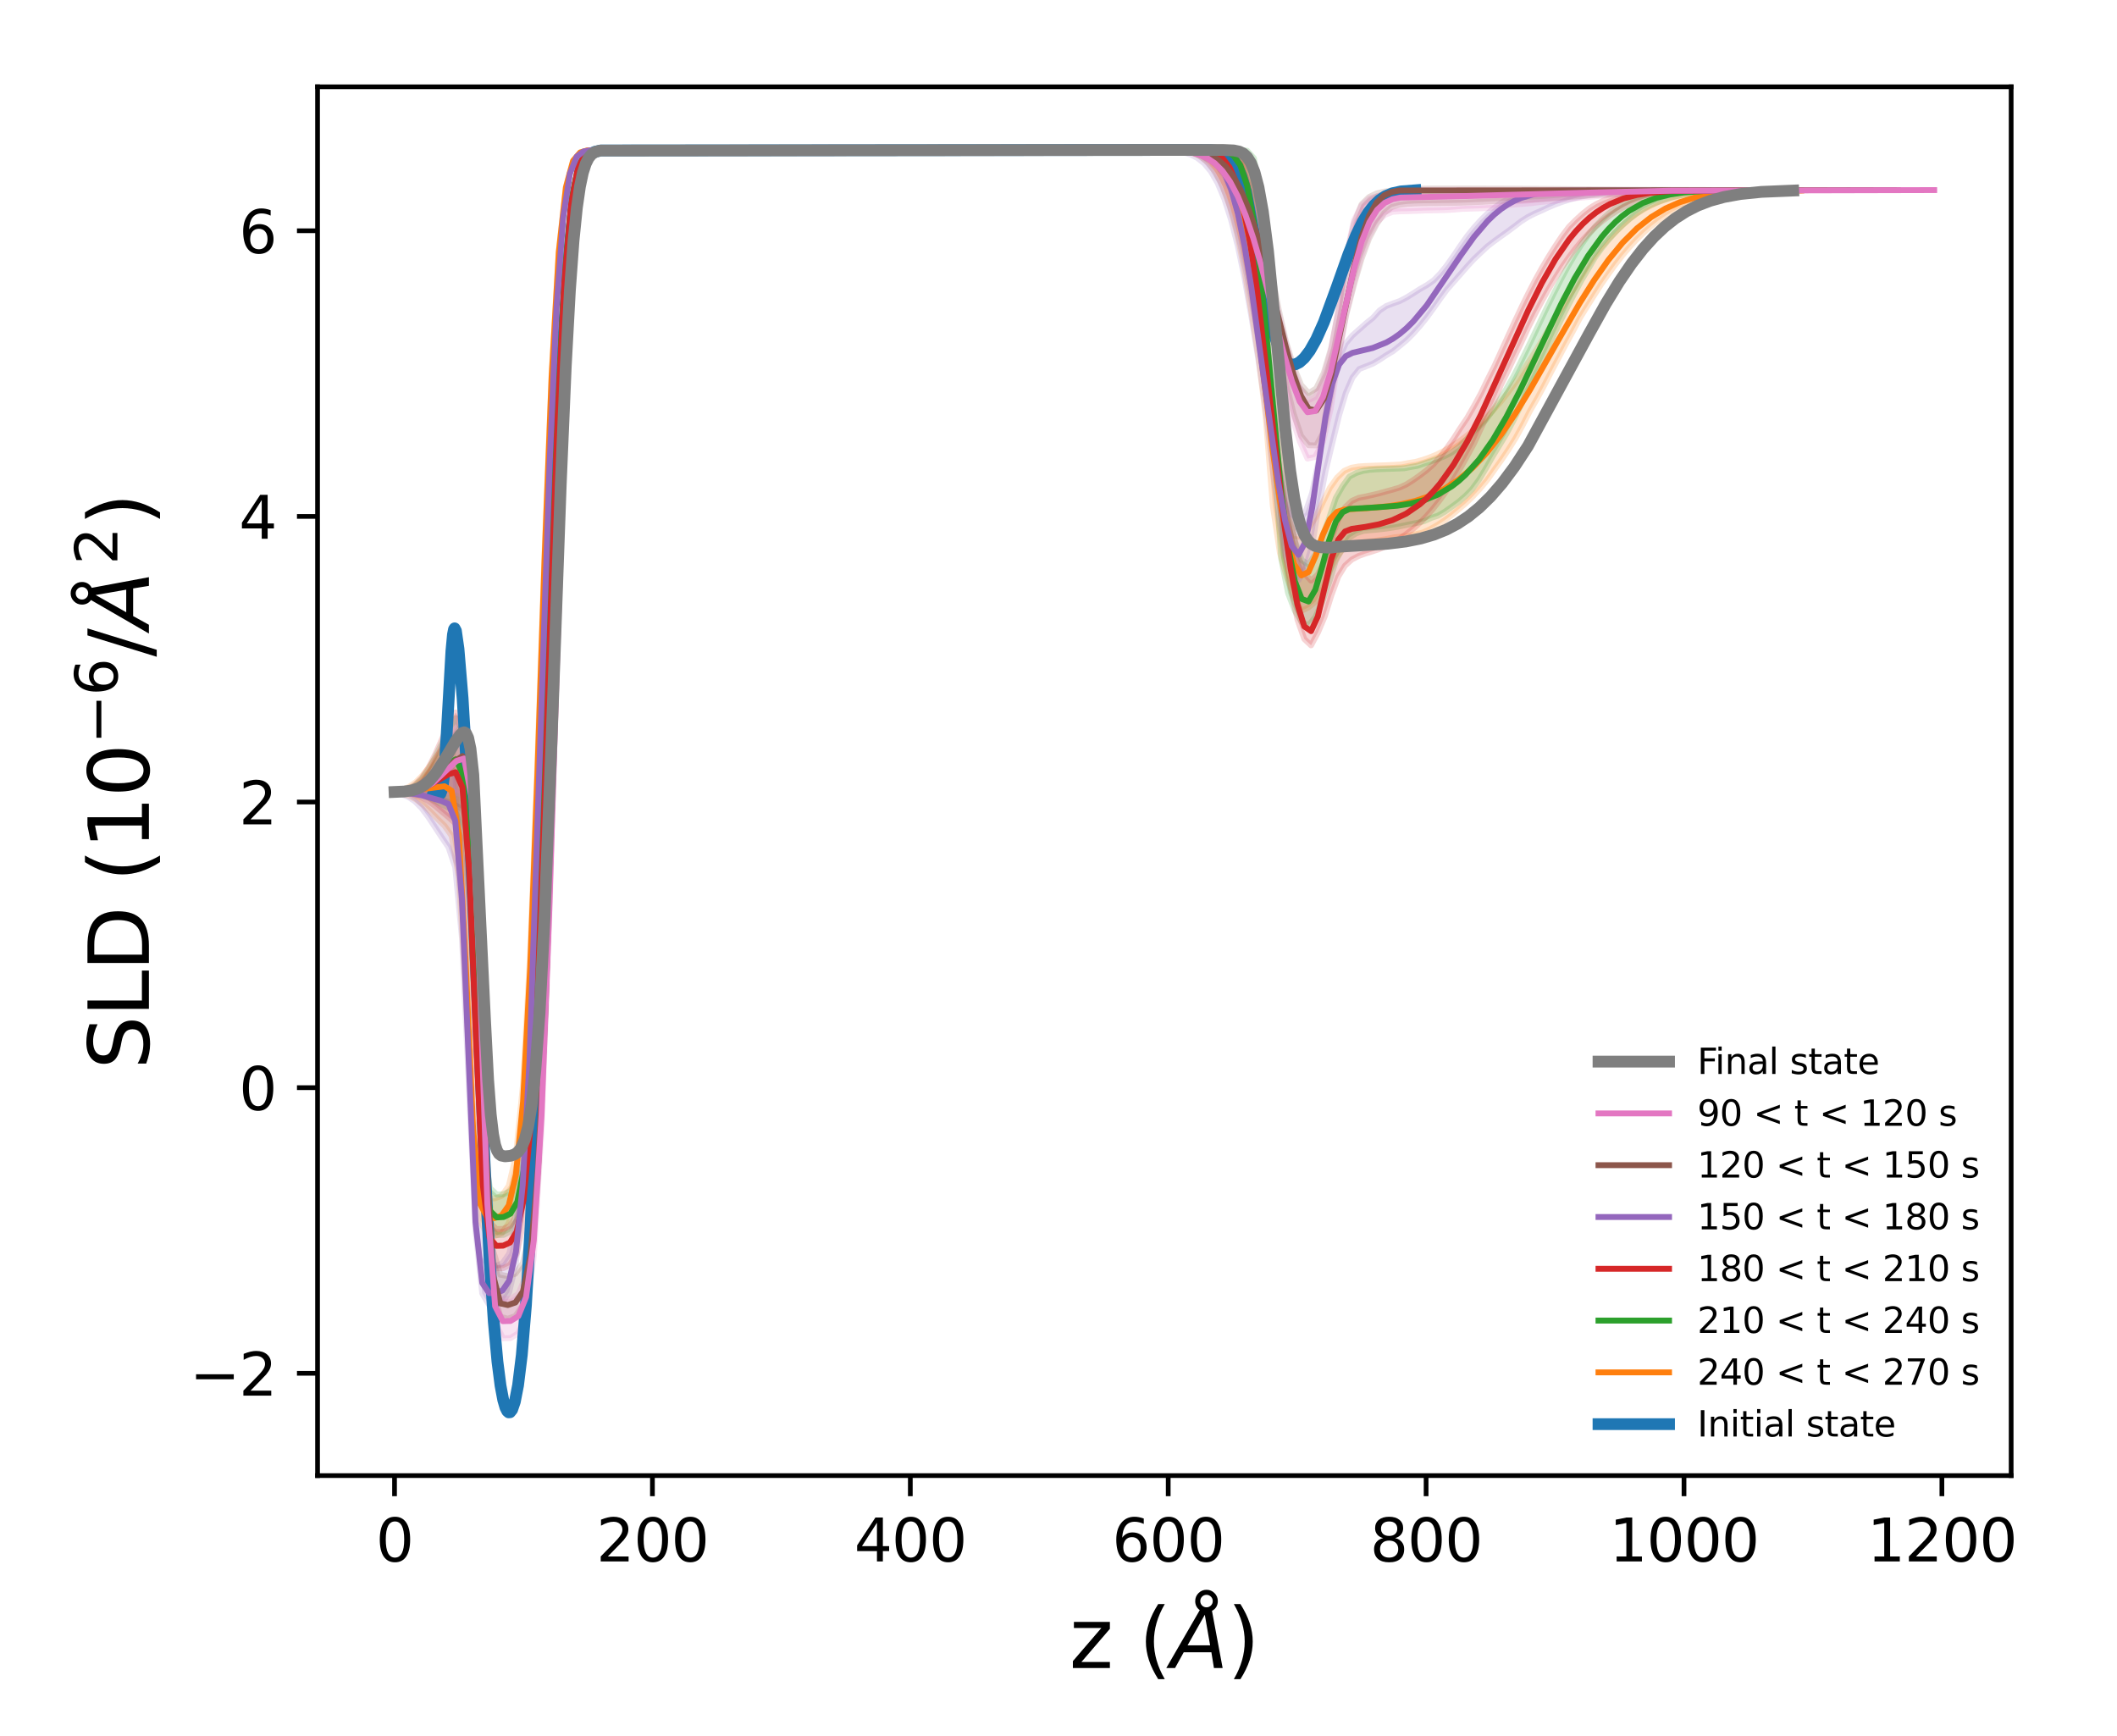 <?xml version="1.0" encoding="utf-8" standalone="no"?>
<!DOCTYPE svg PUBLIC "-//W3C//DTD SVG 1.1//EN"
  "http://www.w3.org/Graphics/SVG/1.1/DTD/svg11.dtd">
<svg xmlns:xlink="http://www.w3.org/1999/xlink" width="360pt" height="295.2pt" viewBox="0 0 360 295.2" xmlns="http://www.w3.org/2000/svg" version="1.1">
 <defs>
  <style type="text/css">*{stroke-linejoin: round; stroke-linecap: butt}</style>
 </defs>
 <g id="figure_1">
  <g id="patch_1">
   <path d="M 0 295.2 
L 360 295.2 
L 360 0 
L 0 0 
z
" style="fill: #ffffff"/>
  </g>
  <g id="axes_1">
   <g id="patch_2">
    <path d="M 54 250.92 
L 342 250.92 
L 342 14.76 
L 54 14.76 
z
" style="fill: #ffffff"/>
   </g>
   <g id="PolyCollection_1">
    <defs>
     <path id="m16f5921cee" d="M 306.299 -262.815 
L 306.299 -262.797 
L 305.085 -262.796 
L 303.871 -262.792 
L 302.656 -262.771 
L 301.442 -262.735 
L 300.228 -262.689 
L 299.014 -262.629 
L 297.799 -262.554 
L 296.585 -262.458 
L 295.371 -262.339 
L 294.157 -262.191 
L 292.942 -262.009 
L 291.728 -261.788 
L 290.514 -261.521 
L 289.3 -261.201 
L 288.085 -260.819 
L 286.871 -260.369 
L 285.657 -259.846 
L 284.443 -259.239 
L 283.228 -258.528 
L 282.014 -257.706 
L 280.8 -256.772 
L 279.586 -255.721 
L 278.371 -254.549 
L 277.157 -253.251 
L 275.943 -251.828 
L 274.729 -250.28 
L 273.514 -248.612 
L 272.3 -246.88 
L 271.086 -244.987 
L 269.872 -243.068 
L 268.657 -241.107 
L 267.443 -238.805 
L 266.229 -236.591 
L 265.015 -234.297 
L 263.8 -232.008 
L 262.586 -229.647 
L 261.372 -227.398 
L 260.158 -225.287 
L 258.943 -222.909 
L 257.729 -220.7 
L 256.515 -218.751 
L 255.3 -216.945 
L 254.086 -215.253 
L 252.872 -213.529 
L 251.658 -212.081 
L 250.443 -210.775 
L 249.229 -209.609 
L 248.015 -208.571 
L 246.801 -207.559 
L 245.586 -206.664 
L 244.372 -205.88 
L 243.158 -205.197 
L 241.944 -204.64 
L 240.729 -204.342 
L 239.515 -204.105 
L 238.301 -203.946 
L 237.087 -203.824 
L 235.872 -203.573 
L 234.658 -203.36 
L 233.444 -203.185 
L 232.23 -203.039 
L 231.015 -202.894 
L 229.801 -202.657 
L 228.587 -202.142 
L 227.373 -200.486 
L 226.158 -198.14 
L 224.944 -195.099 
L 223.73 -192.905 
L 222.516 -191.917 
L 221.301 -191.334 
L 220.087 -193.819 
L 218.873 -196.896 
L 217.659 -201.143 
L 216.444 -209.208 
L 215.23 -224.435 
L 214.016 -234.439 
L 212.802 -242.218 
L 211.587 -249.496 
L 210.373 -255.457 
L 209.159 -260.029 
L 207.945 -263.458 
L 206.73 -265.876 
L 205.516 -267.48 
L 204.302 -268.48 
L 203.088 -269.066 
L 201.873 -269.39 
L 200.659 -269.558 
L 199.445 -269.639 
L 198.23 -269.676 
L 197.016 -269.693 
L 195.802 -269.699 
L 194.588 -269.702 
L 193.373 -269.702 
L 192.159 -269.703 
L 190.945 -269.703 
L 189.731 -269.703 
L 188.516 -269.703 
L 187.302 -269.703 
L 186.088 -269.703 
L 184.874 -269.703 
L 183.659 -269.703 
L 182.445 -269.703 
L 181.231 -269.703 
L 180.017 -269.703 
L 178.802 -269.703 
L 177.588 -269.703 
L 176.374 -269.703 
L 175.16 -269.703 
L 173.945 -269.703 
L 172.731 -269.703 
L 171.517 -269.703 
L 170.303 -269.703 
L 169.088 -269.703 
L 167.874 -269.703 
L 166.66 -269.703 
L 165.446 -269.703 
L 164.231 -269.703 
L 163.017 -269.703 
L 161.803 -269.703 
L 160.589 -269.703 
L 159.374 -269.703 
L 158.16 -269.703 
L 156.946 -269.703 
L 155.732 -269.703 
L 154.517 -269.703 
L 153.303 -269.703 
L 152.089 -269.703 
L 150.875 -269.703 
L 149.66 -269.703 
L 148.446 -269.703 
L 147.232 -269.703 
L 146.018 -269.703 
L 144.803 -269.703 
L 143.589 -269.703 
L 142.375 -269.703 
L 141.16 -269.703 
L 139.946 -269.703 
L 138.732 -269.703 
L 137.518 -269.703 
L 136.303 -269.703 
L 135.089 -269.703 
L 133.875 -269.703 
L 132.661 -269.703 
L 131.446 -269.703 
L 130.232 -269.703 
L 129.018 -269.703 
L 127.804 -269.703 
L 126.589 -269.703 
L 125.375 -269.703 
L 124.161 -269.703 
L 122.947 -269.703 
L 121.732 -269.703 
L 120.518 -269.703 
L 119.304 -269.703 
L 118.09 -269.703 
L 116.875 -269.703 
L 115.661 -269.703 
L 114.447 -269.703 
L 113.233 -269.703 
L 112.018 -269.703 
L 110.804 -269.703 
L 109.59 -269.703 
L 108.376 -269.703 
L 107.161 -269.703 
L 105.947 -269.703 
L 104.733 -269.703 
L 103.519 -269.703 
L 102.304 -269.702 
L 101.09 -269.691 
L 99.876 -269.623 
L 98.662 -269.264 
L 97.447 -267.808 
L 96.233 -263.215 
L 95.019 -251.944 
L 93.805 -230.428 
L 92.59 -198.478 
L 91.376 -161.566 
L 90.162 -128.389 
L 88.948 -105.19 
L 87.733 -92.57 
L 86.519 -87.23 
L 85.305 -85.471 
L 84.09 -85.023 
L 82.876 -85.114 
L 81.662 -87.672 
L 80.448 -101.404 
L 79.233 -126.301 
L 78.019 -146.111 
L 76.805 -153.068 
L 75.591 -154.783 
L 74.376 -155.978 
L 73.162 -157.226 
L 71.948 -158.375 
L 70.734 -159.279 
L 69.519 -159.887 
L 68.305 -160.237 
L 68.305 -160.9 
L 68.305 -160.9 
L 69.519 -161.38 
L 70.734 -162.215 
L 71.948 -163.456 
L 73.162 -165.034 
L 74.376 -166.745 
L 75.591 -168.282 
L 76.805 -168.468 
L 78.019 -160.752 
L 79.233 -135.677 
L 80.448 -105.41 
L 81.662 -93.381 
L 82.876 -91.467 
L 84.09 -91.412 
L 85.305 -91.841 
L 86.519 -93.537 
L 87.733 -98.692 
L 88.948 -110.876 
L 90.162 -133.273 
L 91.376 -165.303 
L 92.59 -200.94 
L 93.805 -231.786 
L 95.019 -252.558 
L 96.233 -263.439 
L 97.447 -267.874 
L 98.662 -269.279 
L 99.876 -269.625 
L 101.09 -269.692 
L 102.304 -269.702 
L 103.519 -269.703 
L 104.733 -269.703 
L 105.947 -269.703 
L 107.161 -269.703 
L 108.376 -269.703 
L 109.59 -269.703 
L 110.804 -269.703 
L 112.018 -269.703 
L 113.233 -269.703 
L 114.447 -269.703 
L 115.661 -269.703 
L 116.875 -269.703 
L 118.09 -269.703 
L 119.304 -269.703 
L 120.518 -269.703 
L 121.732 -269.703 
L 122.947 -269.703 
L 124.161 -269.703 
L 125.375 -269.703 
L 126.589 -269.703 
L 127.804 -269.703 
L 129.018 -269.703 
L 130.232 -269.703 
L 131.446 -269.703 
L 132.661 -269.703 
L 133.875 -269.703 
L 135.089 -269.703 
L 136.303 -269.703 
L 137.518 -269.703 
L 138.732 -269.703 
L 139.946 -269.703 
L 141.16 -269.703 
L 142.375 -269.703 
L 143.589 -269.703 
L 144.803 -269.703 
L 146.018 -269.703 
L 147.232 -269.703 
L 148.446 -269.703 
L 149.66 -269.703 
L 150.875 -269.703 
L 152.089 -269.703 
L 153.303 -269.703 
L 154.517 -269.703 
L 155.732 -269.703 
L 156.946 -269.703 
L 158.16 -269.703 
L 159.374 -269.703 
L 160.589 -269.703 
L 161.803 -269.703 
L 163.017 -269.703 
L 164.231 -269.703 
L 165.446 -269.703 
L 166.66 -269.703 
L 167.874 -269.703 
L 169.088 -269.703 
L 170.303 -269.703 
L 171.517 -269.703 
L 172.731 -269.703 
L 173.945 -269.703 
L 175.16 -269.703 
L 176.374 -269.703 
L 177.588 -269.703 
L 178.802 -269.703 
L 180.017 -269.703 
L 181.231 -269.703 
L 182.445 -269.703 
L 183.659 -269.703 
L 184.874 -269.703 
L 186.088 -269.703 
L 187.302 -269.703 
L 188.516 -269.703 
L 189.731 -269.703 
L 190.945 -269.703 
L 192.159 -269.703 
L 193.373 -269.703 
L 194.588 -269.703 
L 195.802 -269.703 
L 197.016 -269.703 
L 198.23 -269.703 
L 199.445 -269.703 
L 200.659 -269.703 
L 201.873 -269.703 
L 203.088 -269.703 
L 204.302 -269.703 
L 205.516 -269.703 
L 206.73 -269.703 
L 207.945 -269.702 
L 209.159 -269.689 
L 210.373 -269.515 
L 211.587 -268.23 
L 212.802 -262.734 
L 214.016 -248.978 
L 215.23 -231.381 
L 216.444 -221.029 
L 217.659 -213.578 
L 218.873 -207.687 
L 220.087 -204.071 
L 221.301 -203.887 
L 222.516 -205.355 
L 223.73 -207.261 
L 224.944 -209.779 
L 226.158 -212.279 
L 227.373 -213.983 
L 228.587 -215.135 
L 229.801 -215.662 
L 231.015 -215.877 
L 232.23 -215.96 
L 233.444 -216.008 
L 234.658 -216.051 
L 235.872 -216.093 
L 237.087 -216.152 
L 238.301 -216.231 
L 239.515 -216.464 
L 240.729 -216.657 
L 241.944 -217.003 
L 243.158 -217.427 
L 244.372 -217.925 
L 245.586 -218.56 
L 246.801 -219.278 
L 248.015 -220.06 
L 249.229 -220.951 
L 250.443 -221.956 
L 251.658 -223.078 
L 252.872 -224.312 
L 254.086 -225.632 
L 255.3 -227.014 
L 256.515 -228.581 
L 257.729 -230.195 
L 258.943 -232.121 
L 260.158 -233.975 
L 261.372 -235.871 
L 262.586 -237.898 
L 263.8 -240.044 
L 265.015 -241.941 
L 266.229 -243.895 
L 267.443 -245.78 
L 268.657 -247.783 
L 269.872 -249.802 
L 271.086 -251.627 
L 272.3 -253.177 
L 273.514 -254.543 
L 274.729 -255.79 
L 275.943 -256.989 
L 277.157 -258.048 
L 278.371 -258.915 
L 279.586 -259.64 
L 280.8 -260.269 
L 282.014 -260.839 
L 283.228 -261.274 
L 284.443 -261.646 
L 285.657 -261.943 
L 286.871 -262.177 
L 288.085 -262.357 
L 289.3 -262.497 
L 290.514 -262.6 
L 291.728 -262.675 
L 292.942 -262.734 
L 294.157 -262.778 
L 295.371 -262.808 
L 296.585 -262.811 
L 297.799 -262.813 
L 299.014 -262.813 
L 300.228 -262.815 
L 301.442 -262.815 
L 302.656 -262.815 
L 303.871 -262.815 
L 305.085 -262.815 
L 306.299 -262.815 
z
" style="stroke: #ff7f0e; stroke-opacity: 0.2"/>
    </defs>
    <g clip-path="url(#p97521aed90)">
     <use xlink:href="#m16f5921cee" x="0" y="295.2" style="fill: #ff7f0e; fill-opacity: 0.2; stroke: #ff7f0e; stroke-opacity: 0.2"/>
    </g>
   </g>
   <g id="PolyCollection_2">
    <defs>
     <path id="mfd30145160" d="M 296.755 -262.815 
L 296.755 -262.8 
L 295.595 -262.799 
L 294.436 -262.785 
L 293.276 -262.75 
L 292.116 -262.701 
L 290.956 -262.635 
L 289.796 -262.55 
L 288.636 -262.44 
L 287.476 -262.292 
L 286.316 -262.104 
L 285.156 -261.862 
L 283.996 -261.561 
L 282.836 -261.188 
L 281.676 -260.753 
L 280.516 -260.258 
L 279.357 -259.611 
L 278.197 -258.823 
L 277.037 -257.908 
L 275.877 -256.872 
L 274.717 -255.725 
L 273.557 -254.449 
L 272.397 -253.031 
L 271.237 -251.429 
L 270.077 -249.454 
L 268.917 -247.51 
L 267.757 -245.346 
L 266.597 -243.109 
L 265.437 -240.783 
L 264.278 -238.35 
L 263.118 -235.817 
L 261.958 -233.358 
L 260.798 -230.901 
L 259.638 -228.565 
L 258.478 -225.961 
L 257.318 -223.601 
L 256.158 -221.41 
L 254.998 -219.5 
L 253.838 -217.604 
L 252.678 -215.551 
L 251.518 -213.626 
L 250.359 -212.053 
L 249.199 -210.862 
L 248.039 -209.867 
L 246.879 -209.018 
L 245.719 -208.198 
L 244.559 -207.525 
L 243.399 -207.135 
L 242.239 -206.606 
L 241.079 -206.307 
L 239.919 -206.083 
L 238.759 -205.841 
L 237.599 -205.607 
L 236.439 -205.422 
L 235.28 -205.263 
L 234.12 -205.138 
L 232.96 -205.037 
L 231.8 -204.919 
L 230.64 -204.52 
L 229.48 -203.786 
L 228.32 -202.029 
L 227.16 -199.851 
L 226 -196.088 
L 224.84 -192.859 
L 223.68 -190.261 
L 222.52 -188.87 
L 221.36 -189.415 
L 220.201 -191.313 
L 219.041 -194.339 
L 217.881 -200.167 
L 216.721 -217.776 
L 215.561 -231.665 
L 214.401 -241.507 
L 213.241 -249.172 
L 212.081 -255.422 
L 210.921 -260.313 
L 209.761 -263.937 
L 208.601 -266.414 
L 207.441 -267.946 
L 206.281 -268.81 
L 205.122 -269.277 
L 203.962 -269.512 
L 202.802 -269.623 
L 201.642 -269.672 
L 200.482 -269.692 
L 199.322 -269.699 
L 198.162 -269.702 
L 197.002 -269.703 
L 195.842 -269.703 
L 194.682 -269.703 
L 193.522 -269.703 
L 192.362 -269.703 
L 191.203 -269.703 
L 190.043 -269.703 
L 188.883 -269.703 
L 187.723 -269.703 
L 186.563 -269.703 
L 185.403 -269.703 
L 184.243 -269.703 
L 183.083 -269.703 
L 181.923 -269.703 
L 180.763 -269.703 
L 179.603 -269.703 
L 178.443 -269.703 
L 177.283 -269.703 
L 176.124 -269.703 
L 174.964 -269.703 
L 173.804 -269.703 
L 172.644 -269.703 
L 171.484 -269.703 
L 170.324 -269.703 
L 169.164 -269.703 
L 168.004 -269.703 
L 166.844 -269.703 
L 165.684 -269.703 
L 164.524 -269.703 
L 163.364 -269.703 
L 162.204 -269.703 
L 161.045 -269.703 
L 159.885 -269.703 
L 158.725 -269.703 
L 157.565 -269.703 
L 156.405 -269.703 
L 155.245 -269.703 
L 154.085 -269.703 
L 152.925 -269.703 
L 151.765 -269.703 
L 150.605 -269.703 
L 149.445 -269.703 
L 148.285 -269.703 
L 147.125 -269.703 
L 145.966 -269.703 
L 144.806 -269.703 
L 143.646 -269.703 
L 142.486 -269.703 
L 141.326 -269.703 
L 140.166 -269.703 
L 139.006 -269.703 
L 137.846 -269.703 
L 136.686 -269.703 
L 135.526 -269.703 
L 134.366 -269.703 
L 133.206 -269.703 
L 132.047 -269.703 
L 130.887 -269.703 
L 129.727 -269.703 
L 128.567 -269.703 
L 127.407 -269.703 
L 126.247 -269.703 
L 125.087 -269.703 
L 123.927 -269.703 
L 122.767 -269.703 
L 121.607 -269.703 
L 120.447 -269.703 
L 119.287 -269.703 
L 118.127 -269.703 
L 116.968 -269.703 
L 115.808 -269.703 
L 114.648 -269.703 
L 113.488 -269.703 
L 112.328 -269.703 
L 111.168 -269.703 
L 110.008 -269.703 
L 108.848 -269.703 
L 107.688 -269.703 
L 106.528 -269.703 
L 105.368 -269.703 
L 104.208 -269.702 
L 103.048 -269.699 
L 101.889 -269.678 
L 100.729 -269.555 
L 99.569 -269.008 
L 98.409 -267.062 
L 97.249 -261.563 
L 96.089 -249.212 
L 94.929 -227.164 
L 93.769 -195.878 
L 92.609 -160.589 
L 91.449 -128.947 
L 90.289 -106.394 
L 89.129 -93.616 
L 87.969 -87.862 
L 86.81 -85.802 
L 85.65 -85.216 
L 84.49 -85.15 
L 83.33 -86.417 
L 82.17 -95.092 
L 81.01 -117.575 
L 79.85 -141.856 
L 78.69 -154.044 
L 77.53 -157.018 
L 76.37 -157.768 
L 75.21 -158.381 
L 74.05 -158.997 
L 72.891 -159.54 
L 71.731 -159.955 
L 70.571 -160.23 
L 69.411 -160.387 
L 68.251 -160.465 
L 68.251 -160.721 
L 68.251 -160.721 
L 69.411 -161.03 
L 70.571 -161.654 
L 71.731 -162.742 
L 72.891 -164.387 
L 74.05 -166.54 
L 75.21 -168.982 
L 76.37 -171.368 
L 77.53 -173.081 
L 78.69 -170.96 
L 79.85 -155.236 
L 81.01 -123.939 
L 82.17 -100.057 
L 83.33 -93.161 
L 84.49 -92.061 
L 85.65 -92.129 
L 86.81 -92.692 
L 87.969 -94.674 
L 89.129 -100.213 
L 90.289 -112.512 
L 91.449 -134.22 
L 92.609 -164.677 
L 93.769 -198.644 
L 94.929 -228.757 
L 96.089 -249.979 
L 97.249 -261.868 
L 98.409 -267.161 
L 99.569 -269.034 
L 100.729 -269.561 
L 101.889 -269.679 
L 103.048 -269.7 
L 104.208 -269.703 
L 105.368 -269.703 
L 106.528 -269.703 
L 107.688 -269.703 
L 108.848 -269.703 
L 110.008 -269.703 
L 111.168 -269.703 
L 112.328 -269.703 
L 113.488 -269.703 
L 114.648 -269.703 
L 115.808 -269.703 
L 116.968 -269.703 
L 118.127 -269.703 
L 119.287 -269.703 
L 120.447 -269.703 
L 121.607 -269.703 
L 122.767 -269.703 
L 123.927 -269.703 
L 125.087 -269.703 
L 126.247 -269.703 
L 127.407 -269.703 
L 128.567 -269.703 
L 129.727 -269.703 
L 130.887 -269.703 
L 132.047 -269.703 
L 133.206 -269.703 
L 134.366 -269.703 
L 135.526 -269.703 
L 136.686 -269.703 
L 137.846 -269.703 
L 139.006 -269.703 
L 140.166 -269.703 
L 141.326 -269.703 
L 142.486 -269.703 
L 143.646 -269.703 
L 144.806 -269.703 
L 145.966 -269.703 
L 147.125 -269.703 
L 148.285 -269.703 
L 149.445 -269.703 
L 150.605 -269.703 
L 151.765 -269.703 
L 152.925 -269.703 
L 154.085 -269.703 
L 155.245 -269.703 
L 156.405 -269.703 
L 157.565 -269.703 
L 158.725 -269.703 
L 159.885 -269.703 
L 161.045 -269.703 
L 162.204 -269.703 
L 163.364 -269.703 
L 164.524 -269.703 
L 165.684 -269.703 
L 166.844 -269.703 
L 168.004 -269.703 
L 169.164 -269.703 
L 170.324 -269.703 
L 171.484 -269.703 
L 172.644 -269.703 
L 173.804 -269.703 
L 174.964 -269.703 
L 176.124 -269.703 
L 177.283 -269.703 
L 178.443 -269.703 
L 179.603 -269.703 
L 180.763 -269.703 
L 181.923 -269.703 
L 183.083 -269.703 
L 184.243 -269.703 
L 185.403 -269.703 
L 186.563 -269.703 
L 187.723 -269.703 
L 188.883 -269.703 
L 190.043 -269.703 
L 191.203 -269.703 
L 192.362 -269.703 
L 193.522 -269.703 
L 194.682 -269.703 
L 195.842 -269.703 
L 197.002 -269.703 
L 198.162 -269.703 
L 199.322 -269.703 
L 200.482 -269.703 
L 201.642 -269.703 
L 202.802 -269.703 
L 203.962 -269.703 
L 205.122 -269.703 
L 206.281 -269.703 
L 207.441 -269.703 
L 208.601 -269.703 
L 209.761 -269.703 
L 210.921 -269.696 
L 212.081 -269.567 
L 213.241 -268.279 
L 214.401 -261.677 
L 215.561 -244.248 
L 216.721 -226.595 
L 217.881 -216.862 
L 219.041 -209.077 
L 220.201 -203.205 
L 221.36 -199.952 
L 222.52 -199.196 
L 223.68 -200.989 
L 224.84 -203.921 
L 226 -207.045 
L 227.16 -210.528 
L 228.32 -212.556 
L 229.48 -214.169 
L 230.64 -214.78 
L 231.8 -215.14 
L 232.96 -215.311 
L 234.12 -215.398 
L 235.28 -215.441 
L 236.439 -215.484 
L 237.599 -215.522 
L 238.759 -215.571 
L 239.919 -215.793 
L 241.079 -215.998 
L 242.239 -216.399 
L 243.399 -216.781 
L 244.559 -217.173 
L 245.719 -217.664 
L 246.879 -218.268 
L 248.039 -219.12 
L 249.199 -220.309 
L 250.359 -221.564 
L 251.518 -222.65 
L 252.678 -223.819 
L 253.838 -225.409 
L 254.998 -227.181 
L 256.158 -229.085 
L 257.318 -231.102 
L 258.478 -233.384 
L 259.638 -235.739 
L 260.798 -238.158 
L 261.958 -240.625 
L 263.118 -243.058 
L 264.278 -245.399 
L 265.437 -247.688 
L 266.597 -249.841 
L 267.757 -251.815 
L 268.917 -253.61 
L 270.077 -255.216 
L 271.237 -256.639 
L 272.397 -257.849 
L 273.557 -258.888 
L 274.717 -259.77 
L 275.877 -260.518 
L 277.037 -261.112 
L 278.197 -261.569 
L 279.357 -261.921 
L 280.516 -262.188 
L 281.676 -262.388 
L 282.836 -262.536 
L 283.996 -262.643 
L 285.156 -262.722 
L 286.316 -262.777 
L 287.476 -262.808 
L 288.636 -262.812 
L 289.796 -262.813 
L 290.956 -262.814 
L 292.116 -262.815 
L 293.276 -262.815 
L 294.436 -262.815 
L 295.595 -262.815 
L 296.755 -262.815 
z
" style="stroke: #2ca02c; stroke-opacity: 0.2"/>
    </defs>
    <g clip-path="url(#p97521aed90)">
     <use xlink:href="#mfd30145160" x="0" y="295.2" style="fill: #2ca02c; fill-opacity: 0.2; stroke: #2ca02c; stroke-opacity: 0.2"/>
    </g>
   </g>
   <g id="PolyCollection_3">
    <defs>
     <path id="m1f6a749b34" d="M 295.685 -262.808 
L 295.685 -262.794 
L 294.53 -262.794 
L 293.376 -262.793 
L 292.221 -262.792 
L 291.067 -262.785 
L 289.912 -262.75 
L 288.757 -262.705 
L 287.603 -262.645 
L 286.448 -262.568 
L 285.294 -262.469 
L 284.139 -262.342 
L 282.985 -262.183 
L 281.83 -261.98 
L 280.676 -261.726 
L 279.521 -261.407 
L 278.367 -261.017 
L 277.212 -260.542 
L 276.058 -259.969 
L 274.903 -259.317 
L 273.749 -258.559 
L 272.594 -257.708 
L 271.44 -256.737 
L 270.285 -255.635 
L 269.131 -254.391 
L 267.976 -253.014 
L 266.822 -251.494 
L 265.667 -249.832 
L 264.513 -248 
L 263.358 -246.073 
L 262.204 -244.006 
L 261.049 -241.836 
L 259.895 -239.533 
L 258.74 -237.032 
L 257.586 -234.632 
L 256.431 -232.168 
L 255.277 -229.828 
L 254.122 -227.101 
L 252.968 -224.733 
L 251.813 -222.296 
L 250.659 -219.797 
L 249.504 -217.679 
L 248.35 -215.603 
L 247.195 -213.659 
L 246.04 -211.821 
L 244.886 -210.214 
L 243.731 -208.738 
L 242.577 -207.424 
L 241.422 -206.266 
L 240.268 -205.258 
L 239.113 -204.369 
L 237.959 -203.559 
L 236.804 -202.873 
L 235.65 -202.295 
L 234.495 -201.805 
L 233.341 -201.429 
L 232.186 -201.075 
L 231.032 -200.659 
L 229.877 -200.054 
L 228.723 -199.014 
L 227.568 -197.139 
L 226.414 -194.008 
L 225.259 -190.333 
L 224.105 -187.618 
L 222.95 -185.46 
L 221.796 -186.543 
L 220.641 -189.832 
L 219.487 -195.267 
L 218.332 -203.104 
L 217.178 -213.227 
L 216.023 -224.834 
L 214.869 -233.298 
L 213.714 -241.057 
L 212.56 -247.803 
L 211.405 -253.588 
L 210.251 -258.306 
L 209.096 -261.967 
L 207.942 -264.668 
L 206.787 -266.564 
L 205.633 -267.83 
L 204.478 -268.634 
L 203.323 -269.12 
L 202.169 -269.399 
L 201.014 -269.552 
L 199.86 -269.631 
L 198.705 -269.67 
L 197.551 -269.689 
L 196.396 -269.697 
L 195.242 -269.701 
L 194.087 -269.702 
L 192.933 -269.703 
L 191.778 -269.703 
L 190.624 -269.703 
L 189.469 -269.703 
L 188.315 -269.703 
L 187.16 -269.703 
L 186.006 -269.703 
L 184.851 -269.703 
L 183.697 -269.703 
L 182.542 -269.703 
L 181.388 -269.703 
L 180.233 -269.703 
L 179.079 -269.703 
L 177.924 -269.703 
L 176.77 -269.703 
L 175.615 -269.703 
L 174.461 -269.703 
L 173.306 -269.703 
L 172.152 -269.703 
L 170.997 -269.703 
L 169.843 -269.703 
L 168.688 -269.703 
L 167.534 -269.703 
L 166.379 -269.703 
L 165.225 -269.703 
L 164.07 -269.703 
L 162.916 -269.703 
L 161.761 -269.703 
L 160.606 -269.703 
L 159.452 -269.703 
L 158.297 -269.703 
L 157.143 -269.703 
L 155.988 -269.703 
L 154.834 -269.703 
L 153.679 -269.703 
L 152.525 -269.703 
L 151.37 -269.703 
L 150.216 -269.703 
L 149.061 -269.703 
L 147.907 -269.703 
L 146.752 -269.703 
L 145.598 -269.703 
L 144.443 -269.703 
L 143.289 -269.703 
L 142.134 -269.703 
L 140.98 -269.703 
L 139.825 -269.703 
L 138.671 -269.703 
L 137.516 -269.703 
L 136.362 -269.703 
L 135.207 -269.703 
L 134.053 -269.703 
L 132.898 -269.703 
L 131.744 -269.703 
L 130.589 -269.703 
L 129.435 -269.703 
L 128.28 -269.703 
L 127.126 -269.703 
L 125.971 -269.703 
L 124.817 -269.703 
L 123.662 -269.703 
L 122.508 -269.703 
L 121.353 -269.703 
L 120.199 -269.703 
L 119.044 -269.703 
L 117.889 -269.703 
L 116.735 -269.703 
L 115.58 -269.703 
L 114.426 -269.703 
L 113.271 -269.703 
L 112.117 -269.703 
L 110.962 -269.703 
L 109.808 -269.703 
L 108.653 -269.703 
L 107.499 -269.703 
L 106.344 -269.703 
L 105.19 -269.703 
L 104.035 -269.702 
L 102.881 -269.698 
L 101.726 -269.669 
L 100.572 -269.512 
L 99.417 -268.834 
L 98.263 -266.513 
L 97.108 -260.177 
L 95.954 -246.398 
L 94.799 -222.536 
L 93.645 -189.618 
L 92.49 -153.444 
L 91.336 -121.778 
L 90.181 -99.697 
L 89.027 -87.432 
L 87.872 -82.006 
L 86.718 -80.093 
L 85.563 -79.556 
L 84.409 -79.529 
L 83.254 -81.079 
L 82.1 -90.769 
L 80.945 -114.63 
L 79.791 -139.582 
L 78.636 -152.009 
L 77.482 -155.149 
L 76.327 -156.192 
L 75.173 -157.16 
L 74.018 -158.133 
L 72.863 -158.987 
L 71.709 -159.637 
L 70.554 -160.067 
L 69.4 -160.313 
L 68.245 -160.435 
L 68.245 -160.735 
L 68.245 -160.735 
L 69.4 -161.064 
L 70.554 -161.727 
L 71.709 -162.885 
L 72.863 -164.637 
L 74.018 -166.937 
L 75.173 -169.556 
L 76.327 -172.131 
L 77.482 -174.042 
L 78.636 -172.225 
L 79.791 -156.721 
L 80.945 -123.814 
L 82.1 -95.877 
L 83.254 -87.327 
L 84.409 -86.193 
L 85.563 -86.23 
L 86.718 -86.744 
L 87.872 -88.588 
L 89.027 -93.824 
L 90.181 -105.659 
L 91.336 -126.965 
L 92.49 -157.521 
L 93.645 -192.426 
L 94.799 -224.19 
L 95.954 -247.215 
L 97.108 -260.51 
L 98.263 -266.625 
L 99.417 -268.865 
L 100.572 -269.518 
L 101.726 -269.67 
L 102.881 -269.698 
L 104.035 -269.702 
L 105.19 -269.703 
L 106.344 -269.703 
L 107.499 -269.703 
L 108.653 -269.703 
L 109.808 -269.703 
L 110.962 -269.703 
L 112.117 -269.703 
L 113.271 -269.703 
L 114.426 -269.703 
L 115.58 -269.703 
L 116.735 -269.703 
L 117.889 -269.703 
L 119.044 -269.703 
L 120.199 -269.703 
L 121.353 -269.703 
L 122.508 -269.703 
L 123.662 -269.703 
L 124.817 -269.703 
L 125.971 -269.703 
L 127.126 -269.703 
L 128.28 -269.703 
L 129.435 -269.703 
L 130.589 -269.703 
L 131.744 -269.703 
L 132.898 -269.703 
L 134.053 -269.703 
L 135.207 -269.703 
L 136.362 -269.703 
L 137.516 -269.703 
L 138.671 -269.703 
L 139.825 -269.703 
L 140.98 -269.703 
L 142.134 -269.703 
L 143.289 -269.703 
L 144.443 -269.703 
L 145.598 -269.703 
L 146.752 -269.703 
L 147.907 -269.703 
L 149.061 -269.703 
L 150.216 -269.703 
L 151.37 -269.703 
L 152.525 -269.703 
L 153.679 -269.703 
L 154.834 -269.703 
L 155.988 -269.703 
L 157.143 -269.703 
L 158.297 -269.703 
L 159.452 -269.703 
L 160.606 -269.703 
L 161.761 -269.703 
L 162.916 -269.703 
L 164.07 -269.703 
L 165.225 -269.703 
L 166.379 -269.703 
L 167.534 -269.703 
L 168.688 -269.703 
L 169.843 -269.703 
L 170.997 -269.703 
L 172.152 -269.703 
L 173.306 -269.703 
L 174.461 -269.703 
L 175.615 -269.703 
L 176.77 -269.703 
L 177.924 -269.703 
L 179.079 -269.703 
L 180.233 -269.703 
L 181.388 -269.703 
L 182.542 -269.703 
L 183.697 -269.703 
L 184.851 -269.703 
L 186.006 -269.703 
L 187.16 -269.703 
L 188.315 -269.703 
L 189.469 -269.703 
L 190.624 -269.703 
L 191.778 -269.703 
L 192.933 -269.703 
L 194.087 -269.703 
L 195.242 -269.703 
L 196.396 -269.703 
L 197.551 -269.703 
L 198.705 -269.703 
L 199.86 -269.703 
L 201.014 -269.703 
L 202.169 -269.703 
L 203.323 -269.703 
L 204.478 -269.703 
L 205.633 -269.702 
L 206.787 -269.698 
L 207.942 -269.674 
L 209.096 -269.555 
L 210.251 -269.092 
L 211.405 -267.654 
L 212.56 -264.081 
L 213.714 -256.98 
L 214.869 -245.381 
L 216.023 -231.806 
L 217.178 -221.345 
L 218.332 -213.295 
L 219.487 -206.545 
L 220.641 -201.115 
L 221.796 -197.727 
L 222.95 -196.467 
L 224.105 -197.519 
L 225.259 -199.982 
L 226.414 -203.656 
L 227.568 -206.832 
L 228.723 -208.912 
L 229.877 -210.016 
L 231.032 -210.546 
L 232.186 -210.767 
L 233.341 -211.024 
L 234.495 -211.301 
L 235.65 -211.622 
L 236.804 -211.932 
L 237.959 -212.281 
L 239.113 -212.801 
L 240.268 -213.526 
L 241.422 -214.336 
L 242.577 -215.216 
L 243.731 -216.234 
L 244.886 -217.508 
L 246.04 -218.995 
L 247.195 -220.635 
L 248.35 -222.437 
L 249.504 -224.143 
L 250.659 -226.149 
L 251.813 -228.27 
L 252.968 -230.657 
L 254.122 -232.94 
L 255.277 -235.463 
L 256.431 -237.996 
L 257.586 -240.507 
L 258.74 -242.954 
L 259.895 -245.305 
L 261.049 -247.534 
L 262.204 -249.618 
L 263.358 -251.568 
L 264.513 -253.39 
L 265.667 -255.114 
L 266.822 -256.641 
L 267.976 -257.8 
L 269.131 -258.854 
L 270.285 -259.769 
L 271.44 -260.486 
L 272.594 -261.047 
L 273.749 -261.495 
L 274.903 -261.86 
L 276.058 -262.15 
L 277.212 -262.366 
L 278.367 -262.52 
L 279.521 -262.631 
L 280.676 -262.71 
L 281.83 -262.766 
L 282.985 -262.799 
L 284.139 -262.802 
L 285.294 -262.807 
L 286.448 -262.807 
L 287.603 -262.808 
L 288.757 -262.808 
L 289.912 -262.808 
L 291.067 -262.808 
L 292.221 -262.808 
L 293.376 -262.808 
L 294.53 -262.808 
L 295.685 -262.808 
z
" style="stroke: #d62728; stroke-opacity: 0.2"/>
    </defs>
    <g clip-path="url(#p97521aed90)">
     <use xlink:href="#m1f6a749b34" x="0" y="295.2" style="fill: #d62728; fill-opacity: 0.2; stroke: #d62728; stroke-opacity: 0.2"/>
    </g>
   </g>
   <g id="PolyCollection_4">
    <defs>
     <path id="m9abcba32f0" d="M 293.104 -262.851 
L 293.104 -262.836 
L 291.957 -262.836 
L 290.809 -262.836 
L 289.662 -262.836 
L 288.515 -262.836 
L 287.367 -262.836 
L 286.22 -262.836 
L 285.073 -262.835 
L 283.926 -262.834 
L 282.778 -262.833 
L 281.631 -262.828 
L 280.484 -262.808 
L 279.337 -262.78 
L 278.189 -262.741 
L 277.042 -262.691 
L 275.895 -262.629 
L 274.747 -262.55 
L 273.6 -262.452 
L 272.453 -262.337 
L 271.306 -262.197 
L 270.158 -262.022 
L 269.011 -261.798 
L 267.864 -261.528 
L 266.717 -261.208 
L 265.569 -260.841 
L 264.422 -260.414 
L 263.275 -259.933 
L 262.127 -259.393 
L 260.98 -258.886 
L 259.833 -258.301 
L 258.686 -257.577 
L 257.538 -256.694 
L 256.391 -255.844 
L 255.244 -255.027 
L 254.096 -254.196 
L 252.949 -253.311 
L 251.802 -252.238 
L 250.655 -251.145 
L 249.507 -249.907 
L 248.36 -248.585 
L 247.213 -247.286 
L 246.066 -245.978 
L 244.918 -244.412 
L 243.771 -242.788 
L 242.624 -241.212 
L 241.476 -239.782 
L 240.329 -238.49 
L 239.182 -237.344 
L 238.035 -236.399 
L 236.887 -235.48 
L 235.74 -234.795 
L 234.593 -234.032 
L 233.446 -233.357 
L 232.298 -232.906 
L 231.151 -232.447 
L 230.004 -231.018 
L 228.856 -228.381 
L 227.709 -224.556 
L 226.562 -219.856 
L 225.415 -215.082 
L 224.267 -209.215 
L 223.12 -202.402 
L 221.973 -198.54 
L 220.826 -196.554 
L 219.678 -197.816 
L 218.531 -200.697 
L 217.384 -207.801 
L 216.236 -216.866 
L 215.089 -226.664 
L 213.942 -234.381 
L 212.795 -241.421 
L 211.647 -247.858 
L 210.5 -253.34 
L 209.353 -257.802 
L 208.206 -261.364 
L 207.058 -264.08 
L 205.911 -266.058 
L 204.764 -267.432 
L 203.616 -268.345 
L 202.469 -268.923 
L 201.322 -269.274 
L 200.175 -269.476 
L 199.027 -269.588 
L 197.88 -269.647 
L 196.733 -269.677 
L 195.586 -269.691 
L 194.438 -269.698 
L 193.291 -269.701 
L 192.144 -269.702 
L 190.996 -269.703 
L 189.849 -269.703 
L 188.702 -269.703 
L 187.555 -269.703 
L 186.407 -269.703 
L 185.26 -269.703 
L 184.113 -269.703 
L 182.966 -269.703 
L 181.818 -269.703 
L 180.671 -269.703 
L 179.524 -269.703 
L 178.376 -269.703 
L 177.229 -269.703 
L 176.082 -269.703 
L 174.935 -269.703 
L 173.787 -269.703 
L 172.64 -269.703 
L 171.493 -269.703 
L 170.346 -269.703 
L 169.198 -269.703 
L 168.051 -269.703 
L 166.904 -269.703 
L 165.756 -269.703 
L 164.609 -269.703 
L 163.462 -269.703 
L 162.315 -269.703 
L 161.167 -269.703 
L 160.02 -269.703 
L 158.873 -269.703 
L 157.726 -269.703 
L 156.578 -269.703 
L 155.431 -269.703 
L 154.284 -269.703 
L 153.136 -269.703 
L 151.989 -269.703 
L 150.842 -269.703 
L 149.695 -269.703 
L 148.547 -269.703 
L 147.4 -269.703 
L 146.253 -269.703 
L 145.106 -269.703 
L 143.958 -269.703 
L 142.811 -269.703 
L 141.664 -269.703 
L 140.516 -269.703 
L 139.369 -269.703 
L 138.222 -269.703 
L 137.075 -269.703 
L 135.927 -269.703 
L 134.78 -269.703 
L 133.633 -269.703 
L 132.486 -269.703 
L 131.338 -269.703 
L 130.191 -269.703 
L 129.044 -269.703 
L 127.896 -269.703 
L 126.749 -269.703 
L 125.602 -269.703 
L 124.455 -269.703 
L 123.307 -269.703 
L 122.16 -269.703 
L 121.013 -269.703 
L 119.865 -269.703 
L 118.718 -269.703 
L 117.571 -269.703 
L 116.424 -269.703 
L 115.276 -269.703 
L 114.129 -269.703 
L 112.982 -269.703 
L 111.835 -269.703 
L 110.687 -269.703 
L 109.54 -269.703 
L 108.393 -269.703 
L 107.245 -269.703 
L 106.098 -269.703 
L 104.951 -269.703 
L 103.804 -269.703 
L 102.656 -269.702 
L 101.509 -269.695 
L 100.362 -269.653 
L 99.215 -269.436 
L 98.067 -268.549 
L 96.92 -265.652 
L 95.773 -258.096 
L 94.625 -242.359 
L 93.478 -216.179 
L 92.331 -181.386 
L 91.184 -144.452 
L 90.036 -113.131 
L 88.889 -91.915 
L 87.742 -80.436 
L 86.595 -75.475 
L 85.447 -73.763 
L 84.3 -73.293 
L 83.153 -73.324 
L 82.005 -75.258 
L 80.858 -86.077 
L 79.711 -111.108 
L 78.564 -135.616 
L 77.416 -147.718 
L 76.269 -151.12 
L 75.122 -152.807 
L 73.975 -154.545 
L 72.827 -156.285 
L 71.68 -157.805 
L 70.533 -158.959 
L 69.385 -159.719 
L 68.238 -160.155 
L 68.238 -160.72 
L 68.238 -160.72 
L 69.385 -160.966 
L 70.533 -161.396 
L 71.68 -162.047 
L 72.827 -162.905 
L 73.975 -163.887 
L 75.122 -164.855 
L 76.269 -165.452 
L 77.416 -163.151 
L 78.564 -148.797 
L 79.711 -117.307 
L 80.858 -90.807 
L 82.005 -81.472 
L 83.153 -79.944 
L 84.3 -79.928 
L 85.447 -80.379 
L 86.595 -82.033 
L 87.742 -86.827 
L 88.889 -97.918 
L 90.036 -118.418 
L 91.184 -148.681 
L 92.331 -184.368 
L 93.478 -217.986 
L 94.625 -243.283 
L 95.773 -258.488 
L 96.92 -265.788 
L 98.067 -268.588 
L 99.215 -269.445 
L 100.362 -269.655 
L 101.509 -269.696 
L 102.656 -269.702 
L 103.804 -269.703 
L 104.951 -269.703 
L 106.098 -269.703 
L 107.245 -269.703 
L 108.393 -269.703 
L 109.54 -269.703 
L 110.687 -269.703 
L 111.835 -269.703 
L 112.982 -269.703 
L 114.129 -269.703 
L 115.276 -269.703 
L 116.424 -269.703 
L 117.571 -269.703 
L 118.718 -269.703 
L 119.865 -269.703 
L 121.013 -269.703 
L 122.16 -269.703 
L 123.307 -269.703 
L 124.455 -269.703 
L 125.602 -269.703 
L 126.749 -269.703 
L 127.896 -269.703 
L 129.044 -269.703 
L 130.191 -269.703 
L 131.338 -269.703 
L 132.486 -269.703 
L 133.633 -269.703 
L 134.78 -269.703 
L 135.927 -269.703 
L 137.075 -269.703 
L 138.222 -269.703 
L 139.369 -269.703 
L 140.516 -269.703 
L 141.664 -269.703 
L 142.811 -269.703 
L 143.958 -269.703 
L 145.106 -269.703 
L 146.253 -269.703 
L 147.4 -269.703 
L 148.547 -269.703 
L 149.695 -269.703 
L 150.842 -269.703 
L 151.989 -269.703 
L 153.136 -269.703 
L 154.284 -269.703 
L 155.431 -269.703 
L 156.578 -269.703 
L 157.726 -269.703 
L 158.873 -269.703 
L 160.02 -269.703 
L 161.167 -269.703 
L 162.315 -269.703 
L 163.462 -269.703 
L 164.609 -269.703 
L 165.756 -269.703 
L 166.904 -269.703 
L 168.051 -269.703 
L 169.198 -269.703 
L 170.346 -269.703 
L 171.493 -269.703 
L 172.64 -269.703 
L 173.787 -269.703 
L 174.935 -269.703 
L 176.082 -269.703 
L 177.229 -269.703 
L 178.376 -269.703 
L 179.524 -269.703 
L 180.671 -269.703 
L 181.818 -269.703 
L 182.966 -269.703 
L 184.113 -269.703 
L 185.26 -269.703 
L 186.407 -269.703 
L 187.555 -269.703 
L 188.702 -269.703 
L 189.849 -269.703 
L 190.996 -269.703 
L 192.144 -269.703 
L 193.291 -269.703 
L 194.438 -269.703 
L 195.586 -269.703 
L 196.733 -269.703 
L 197.88 -269.703 
L 199.027 -269.703 
L 200.175 -269.703 
L 201.322 -269.703 
L 202.469 -269.703 
L 203.616 -269.701 
L 204.764 -269.691 
L 205.911 -269.651 
L 207.058 -269.504 
L 208.206 -269.052 
L 209.353 -267.868 
L 210.5 -265.316 
L 211.647 -260.647 
L 212.795 -253.475 
L 213.942 -243.624 
L 215.089 -232.087 
L 216.236 -223.455 
L 217.384 -216.234 
L 218.531 -211.104 
L 219.678 -207.72 
L 220.826 -206.841 
L 221.973 -208.04 
L 223.12 -211.342 
L 224.267 -217.066 
L 225.415 -224.736 
L 226.562 -231.032 
L 227.709 -234.262 
L 228.856 -236.828 
L 230.004 -238.186 
L 231.151 -239.2 
L 232.298 -240.219 
L 233.446 -241.136 
L 234.593 -242.4 
L 235.74 -243.163 
L 236.887 -243.606 
L 238.035 -244.01 
L 239.182 -244.608 
L 240.329 -245.319 
L 241.476 -246.052 
L 242.624 -246.707 
L 243.771 -247.503 
L 244.918 -248.678 
L 246.066 -250.113 
L 247.213 -251.745 
L 248.36 -253.439 
L 249.507 -255.064 
L 250.655 -256.481 
L 251.802 -257.755 
L 252.949 -258.877 
L 254.096 -259.843 
L 255.244 -260.69 
L 256.391 -261.344 
L 257.538 -261.827 
L 258.686 -262.165 
L 259.833 -262.403 
L 260.98 -262.572 
L 262.127 -262.685 
L 263.275 -262.759 
L 264.422 -262.809 
L 265.569 -262.84 
L 266.717 -262.842 
L 267.864 -262.843 
L 269.011 -262.845 
L 270.158 -262.845 
L 271.306 -262.847 
L 272.453 -262.847 
L 273.6 -262.847 
L 274.747 -262.847 
L 275.895 -262.848 
L 277.042 -262.849 
L 278.189 -262.851 
L 279.337 -262.851 
L 280.484 -262.851 
L 281.631 -262.851 
L 282.778 -262.851 
L 283.926 -262.851 
L 285.073 -262.851 
L 286.22 -262.851 
L 287.367 -262.851 
L 288.515 -262.851 
L 289.662 -262.851 
L 290.809 -262.851 
L 291.957 -262.851 
L 293.104 -262.851 
z
" style="stroke: #9467bd; stroke-opacity: 0.2"/>
    </defs>
    <g clip-path="url(#p97521aed90)">
     <use xlink:href="#m9abcba32f0" x="0" y="295.2" style="fill: #9467bd; fill-opacity: 0.2; stroke: #9467bd; stroke-opacity: 0.2"/>
    </g>
   </g>
   <g id="PolyCollection_5">
    <defs>
     <path id="mb1ab82b21a" d="M 322.746 -262.879 
L 322.746 -262.876 
L 321.461 -262.876 
L 320.176 -262.876 
L 318.892 -262.876 
L 317.607 -262.876 
L 316.322 -262.875 
L 315.037 -262.875 
L 313.753 -262.875 
L 312.468 -262.875 
L 311.183 -262.875 
L 309.899 -262.874 
L 308.614 -262.872 
L 307.329 -262.87 
L 306.045 -262.868 
L 304.76 -262.864 
L 303.475 -262.86 
L 302.19 -262.857 
L 300.906 -262.852 
L 299.621 -262.845 
L 298.336 -262.835 
L 297.052 -262.823 
L 295.767 -262.811 
L 294.482 -262.8 
L 293.198 -262.788 
L 291.913 -262.773 
L 290.628 -262.754 
L 289.344 -262.737 
L 288.059 -262.718 
L 286.774 -262.698 
L 285.489 -262.677 
L 284.205 -262.652 
L 282.92 -262.614 
L 281.635 -262.57 
L 280.351 -262.516 
L 279.066 -262.456 
L 277.781 -262.393 
L 276.497 -262.325 
L 275.212 -262.253 
L 273.927 -262.18 
L 272.642 -262.105 
L 271.358 -262.029 
L 270.073 -261.954 
L 268.788 -261.861 
L 267.504 -261.761 
L 266.219 -261.66 
L 264.934 -261.562 
L 263.65 -261.465 
L 262.365 -261.371 
L 261.08 -261.297 
L 259.795 -261.235 
L 258.511 -261.175 
L 257.226 -261.119 
L 255.941 -261.065 
L 254.657 -261.013 
L 253.372 -260.953 
L 252.087 -260.884 
L 250.803 -260.832 
L 249.518 -260.775 
L 248.233 -260.729 
L 246.949 -260.701 
L 245.664 -260.681 
L 244.379 -260.664 
L 243.094 -260.65 
L 241.81 -260.635 
L 240.525 -260.597 
L 239.24 -260.52 
L 237.956 -260.364 
L 236.671 -260.003 
L 235.386 -258.962 
L 234.102 -257.086 
L 232.817 -254.638 
L 231.532 -251.171 
L 230.247 -246.751 
L 228.963 -241.821 
L 227.678 -235.466 
L 226.393 -228.3 
L 225.109 -221.807 
L 223.824 -219.454 
L 222.539 -219.49 
L 221.255 -221.071 
L 219.97 -224.902 
L 218.685 -230.09 
L 217.4 -235.825 
L 216.116 -241.705 
L 214.831 -247.367 
L 213.546 -252.303 
L 212.262 -256.627 
L 210.977 -260.267 
L 209.692 -263.079 
L 208.408 -265.326 
L 207.123 -266.883 
L 205.838 -267.958 
L 204.554 -268.667 
L 203.269 -269.102 
L 201.984 -269.367 
L 200.699 -269.523 
L 199.415 -269.61 
L 198.13 -269.657 
L 196.845 -269.681 
L 195.561 -269.693 
L 194.276 -269.699 
L 192.991 -269.701 
L 191.707 -269.702 
L 190.422 -269.703 
L 189.137 -269.703 
L 187.852 -269.703 
L 186.568 -269.703 
L 185.283 -269.703 
L 183.998 -269.703 
L 182.714 -269.703 
L 181.429 -269.703 
L 180.144 -269.703 
L 178.86 -269.703 
L 177.575 -269.703 
L 176.29 -269.703 
L 175.005 -269.703 
L 173.721 -269.703 
L 172.436 -269.703 
L 171.151 -269.703 
L 169.867 -269.703 
L 168.582 -269.703 
L 167.297 -269.703 
L 166.013 -269.703 
L 164.728 -269.703 
L 163.443 -269.703 
L 162.158 -269.703 
L 160.874 -269.703 
L 159.589 -269.703 
L 158.304 -269.703 
L 157.02 -269.703 
L 155.735 -269.703 
L 154.45 -269.703 
L 153.166 -269.703 
L 151.881 -269.703 
L 150.596 -269.703 
L 149.312 -269.703 
L 148.027 -269.703 
L 146.742 -269.703 
L 145.457 -269.703 
L 144.173 -269.703 
L 142.888 -269.703 
L 141.603 -269.703 
L 140.319 -269.703 
L 139.034 -269.703 
L 137.749 -269.703 
L 136.465 -269.703 
L 135.18 -269.703 
L 133.895 -269.703 
L 132.61 -269.703 
L 131.326 -269.703 
L 130.041 -269.703 
L 128.756 -269.703 
L 127.472 -269.703 
L 126.187 -269.703 
L 124.902 -269.703 
L 123.618 -269.703 
L 122.333 -269.703 
L 121.048 -269.703 
L 119.763 -269.703 
L 118.479 -269.703 
L 117.194 -269.703 
L 115.909 -269.703 
L 114.625 -269.703 
L 113.34 -269.703 
L 112.055 -269.703 
L 110.771 -269.703 
L 109.486 -269.703 
L 108.201 -269.703 
L 106.917 -269.703 
L 105.632 -269.703 
L 104.347 -269.7 
L 103.062 -269.676 
L 101.778 -269.517 
L 100.493 -268.705 
L 99.208 -265.578 
L 97.924 -256.49 
L 96.639 -236.54 
L 95.354 -203.454 
L 94.07 -161.998 
L 92.785 -122.751 
L 91.5 -94.679 
L 90.215 -79.508 
L 88.931 -73.315 
L 87.646 -71.405 
L 86.361 -70.967 
L 85.077 -71.285 
L 83.792 -76.523 
L 82.507 -100.134 
L 81.223 -133.595 
L 79.938 -153.214 
L 78.653 -157.563 
L 77.368 -158.313 
L 76.084 -158.88 
L 74.799 -159.431 
L 73.514 -159.883 
L 72.23 -160.195 
L 70.945 -160.376 
L 69.66 -160.464 
L 68.376 -160.5 
L 68.376 -160.591 
L 68.376 -160.591 
L 69.66 -160.749 
L 70.945 -161.138 
L 72.23 -161.939 
L 73.514 -163.323 
L 74.799 -165.329 
L 76.084 -167.768 
L 77.368 -170.245 
L 78.653 -172.021 
L 79.938 -168.56 
L 81.223 -144.754 
L 82.507 -104.005 
L 83.792 -82.766 
L 85.077 -78.438 
L 86.361 -78.196 
L 87.646 -78.616 
L 88.931 -80.456 
L 90.215 -86.424 
L 91.5 -101.043 
L 92.785 -128.095 
L 94.07 -165.914 
L 95.354 -205.863 
L 96.639 -237.746 
L 97.924 -256.97 
L 99.208 -265.728 
L 100.493 -268.741 
L 101.778 -269.524 
L 103.062 -269.677 
L 104.347 -269.7 
L 105.632 -269.703 
L 106.917 -269.703 
L 108.201 -269.703 
L 109.486 -269.703 
L 110.771 -269.703 
L 112.055 -269.703 
L 113.34 -269.703 
L 114.625 -269.703 
L 115.909 -269.703 
L 117.194 -269.703 
L 118.479 -269.703 
L 119.763 -269.703 
L 121.048 -269.703 
L 122.333 -269.703 
L 123.618 -269.703 
L 124.902 -269.703 
L 126.187 -269.703 
L 127.472 -269.703 
L 128.756 -269.703 
L 130.041 -269.703 
L 131.326 -269.703 
L 132.61 -269.703 
L 133.895 -269.703 
L 135.18 -269.703 
L 136.465 -269.703 
L 137.749 -269.703 
L 139.034 -269.703 
L 140.319 -269.703 
L 141.603 -269.703 
L 142.888 -269.703 
L 144.173 -269.703 
L 145.457 -269.703 
L 146.742 -269.703 
L 148.027 -269.703 
L 149.312 -269.703 
L 150.596 -269.703 
L 151.881 -269.703 
L 153.166 -269.703 
L 154.45 -269.703 
L 155.735 -269.703 
L 157.02 -269.703 
L 158.304 -269.703 
L 159.589 -269.703 
L 160.874 -269.703 
L 162.158 -269.703 
L 163.443 -269.703 
L 164.728 -269.703 
L 166.013 -269.703 
L 167.297 -269.703 
L 168.582 -269.703 
L 169.867 -269.703 
L 171.151 -269.703 
L 172.436 -269.703 
L 173.721 -269.703 
L 175.005 -269.703 
L 176.29 -269.703 
L 177.575 -269.703 
L 178.86 -269.703 
L 180.144 -269.703 
L 181.429 -269.703 
L 182.714 -269.703 
L 183.998 -269.703 
L 185.283 -269.703 
L 186.568 -269.703 
L 187.852 -269.703 
L 189.137 -269.703 
L 190.422 -269.703 
L 191.707 -269.703 
L 192.991 -269.703 
L 194.276 -269.703 
L 195.561 -269.703 
L 196.845 -269.703 
L 198.13 -269.703 
L 199.415 -269.703 
L 200.699 -269.703 
L 201.984 -269.703 
L 203.269 -269.702 
L 204.554 -269.697 
L 205.838 -269.678 
L 207.123 -269.613 
L 208.408 -269.419 
L 209.692 -268.912 
L 210.977 -267.755 
L 212.262 -265.463 
L 213.546 -261.514 
L 214.831 -255.598 
L 216.116 -249.493 
L 217.4 -242.801 
L 218.685 -237.095 
L 219.97 -232.927 
L 221.255 -229.755 
L 222.539 -228.352 
L 223.824 -229.151 
L 225.109 -231.775 
L 226.393 -236.094 
L 227.678 -242.731 
L 228.963 -251.62 
L 230.247 -257.164 
L 231.532 -260.455 
L 232.817 -261.701 
L 234.102 -262.311 
L 235.386 -262.619 
L 236.671 -262.804 
L 237.956 -262.966 
L 239.24 -263.02 
L 240.525 -263.051 
L 241.81 -263.113 
L 243.094 -263.139 
L 244.379 -263.146 
L 245.664 -263.149 
L 246.949 -263.146 
L 248.233 -263.142 
L 249.518 -263.142 
L 250.803 -263.138 
L 252.087 -263.134 
L 253.372 -263.127 
L 254.657 -263.124 
L 255.941 -263.12 
L 257.226 -263.114 
L 258.511 -263.105 
L 259.795 -263.095 
L 261.08 -263.087 
L 262.365 -263.078 
L 263.65 -263.068 
L 264.934 -263.058 
L 266.219 -263.047 
L 267.504 -263.035 
L 268.788 -263.023 
L 270.073 -263.011 
L 271.358 -262.999 
L 272.642 -262.987 
L 273.927 -262.975 
L 275.212 -262.964 
L 276.497 -262.953 
L 277.781 -262.943 
L 279.066 -262.935 
L 280.351 -262.927 
L 281.635 -262.92 
L 282.92 -262.914 
L 284.205 -262.909 
L 285.489 -262.904 
L 286.774 -262.901 
L 288.059 -262.896 
L 289.344 -262.892 
L 290.628 -262.889 
L 291.913 -262.888 
L 293.198 -262.886 
L 294.482 -262.885 
L 295.767 -262.883 
L 297.052 -262.882 
L 298.336 -262.882 
L 299.621 -262.881 
L 300.906 -262.881 
L 302.19 -262.88 
L 303.475 -262.88 
L 304.76 -262.88 
L 306.045 -262.879 
L 307.329 -262.879 
L 308.614 -262.879 
L 309.899 -262.879 
L 311.183 -262.879 
L 312.468 -262.879 
L 313.753 -262.879 
L 315.037 -262.879 
L 316.322 -262.879 
L 317.607 -262.879 
L 318.892 -262.879 
L 320.176 -262.879 
L 321.461 -262.879 
L 322.746 -262.879 
z
" style="stroke: #8c564b; stroke-opacity: 0.2"/>
    </defs>
    <g clip-path="url(#p97521aed90)">
     <use xlink:href="#mb1ab82b21a" x="0" y="295.2" style="fill: #8c564b; fill-opacity: 0.2; stroke: #8c564b; stroke-opacity: 0.2"/>
    </g>
   </g>
   <g id="PolyCollection_6">
    <defs>
     <path id="m0d290f70a4" d="M 328.909 -262.879 
L 328.909 -262.874 
L 327.593 -262.874 
L 326.278 -262.874 
L 324.962 -262.874 
L 323.646 -262.874 
L 322.331 -262.874 
L 321.015 -262.874 
L 319.699 -262.874 
L 318.384 -262.874 
L 317.068 -262.873 
L 315.752 -262.873 
L 314.437 -262.872 
L 313.121 -262.872 
L 311.805 -262.871 
L 310.49 -262.869 
L 309.174 -262.866 
L 307.858 -262.863 
L 306.543 -262.86 
L 305.227 -262.856 
L 303.911 -262.851 
L 302.596 -262.844 
L 301.28 -262.836 
L 299.964 -262.828 
L 298.649 -262.82 
L 297.333 -262.81 
L 296.017 -262.799 
L 294.702 -262.783 
L 293.386 -262.765 
L 292.07 -262.744 
L 290.755 -262.72 
L 289.439 -262.692 
L 288.123 -262.661 
L 286.808 -262.63 
L 285.492 -262.591 
L 284.176 -262.55 
L 282.861 -262.505 
L 281.545 -262.455 
L 280.229 -262.393 
L 278.914 -262.339 
L 277.598 -262.278 
L 276.282 -262.213 
L 274.967 -262.116 
L 273.651 -262.04 
L 272.335 -261.93 
L 271.02 -261.784 
L 269.704 -261.668 
L 268.388 -261.549 
L 267.073 -261.398 
L 265.757 -261.239 
L 264.441 -261.077 
L 263.126 -260.958 
L 261.81 -260.835 
L 260.494 -260.659 
L 259.179 -260.546 
L 257.863 -260.447 
L 256.547 -260.336 
L 255.232 -260.084 
L 253.916 -259.881 
L 252.6 -259.809 
L 251.285 -259.76 
L 249.969 -259.722 
L 248.653 -259.682 
L 247.338 -259.568 
L 246.022 -259.484 
L 244.706 -259.45 
L 243.391 -259.422 
L 242.075 -259.395 
L 240.759 -259.341 
L 239.444 -259.292 
L 238.128 -259.27 
L 236.812 -259.186 
L 235.497 -258.663 
L 234.181 -257.477 
L 232.865 -255.219 
L 231.55 -251.849 
L 230.234 -247.167 
L 228.918 -241.828 
L 227.603 -234.234 
L 226.287 -225.697 
L 224.971 -220.077 
L 223.656 -217.506 
L 222.34 -217.214 
L 221.024 -220.177 
L 219.709 -224.246 
L 218.393 -230.421 
L 217.077 -236.269 
L 215.762 -242.646 
L 214.446 -248.434 
L 213.13 -253.463 
L 211.815 -257.775 
L 210.499 -261.289 
L 209.183 -264 
L 207.868 -266.001 
L 206.552 -267.353 
L 205.236 -268.26 
L 203.921 -268.857 
L 202.605 -269.23 
L 201.289 -269.45 
L 199.974 -269.572 
L 198.658 -269.638 
L 197.342 -269.672 
L 196.026 -269.689 
L 194.711 -269.697 
L 193.395 -269.7 
L 192.079 -269.702 
L 190.764 -269.703 
L 189.448 -269.703 
L 188.132 -269.703 
L 186.817 -269.703 
L 185.501 -269.703 
L 184.185 -269.703 
L 182.87 -269.703 
L 181.554 -269.703 
L 180.238 -269.703 
L 178.923 -269.703 
L 177.607 -269.703 
L 176.291 -269.703 
L 174.976 -269.703 
L 173.66 -269.703 
L 172.344 -269.703 
L 171.029 -269.703 
L 169.713 -269.703 
L 168.397 -269.703 
L 167.082 -269.703 
L 165.766 -269.703 
L 164.45 -269.703 
L 163.135 -269.703 
L 161.819 -269.703 
L 160.503 -269.703 
L 159.188 -269.703 
L 157.872 -269.703 
L 156.556 -269.703 
L 155.241 -269.703 
L 153.925 -269.703 
L 152.609 -269.703 
L 151.294 -269.703 
L 149.978 -269.703 
L 148.662 -269.703 
L 147.347 -269.703 
L 146.031 -269.703 
L 144.715 -269.703 
L 143.4 -269.703 
L 142.084 -269.703 
L 140.768 -269.703 
L 139.453 -269.703 
L 138.137 -269.703 
L 136.821 -269.703 
L 135.506 -269.703 
L 134.19 -269.703 
L 132.874 -269.703 
L 131.559 -269.703 
L 130.243 -269.703 
L 128.927 -269.703 
L 127.612 -269.703 
L 126.296 -269.703 
L 124.98 -269.703 
L 123.665 -269.703 
L 122.349 -269.703 
L 121.033 -269.703 
L 119.718 -269.703 
L 118.402 -269.703 
L 117.086 -269.703 
L 115.771 -269.703 
L 114.455 -269.703 
L 113.139 -269.703 
L 111.824 -269.703 
L 110.508 -269.703 
L 109.192 -269.703 
L 107.877 -269.703 
L 106.561 -269.703 
L 105.245 -269.702 
L 103.93 -269.697 
L 102.614 -269.648 
L 101.298 -269.338 
L 99.983 -267.863 
L 98.667 -262.639 
L 97.351 -248.854 
L 96.036 -221.738 
L 94.72 -181.975 
L 93.404 -138.504 
L 92.089 -103.071 
L 90.773 -81.54 
L 89.457 -71.787 
L 88.142 -68.494 
L 86.826 -67.666 
L 85.51 -67.634 
L 84.195 -70.382 
L 82.879 -88.635 
L 81.563 -126.162 
L 80.248 -152.91 
L 78.932 -159.841 
L 77.616 -160.438 
L 76.301 -160.47 
L 74.985 -160.485 
L 73.669 -160.498 
L 72.354 -160.507 
L 71.038 -160.512 
L 69.722 -160.515 
L 68.407 -160.516 
L 68.407 -160.607 
L 68.407 -160.607 
L 69.722 -160.808 
L 71.038 -161.306 
L 72.354 -162.336 
L 73.669 -164.108 
L 74.985 -166.642 
L 76.301 -169.657 
L 77.616 -172.621 
L 78.932 -174.37 
L 80.248 -167.52 
L 81.563 -135.137 
L 82.879 -92.806 
L 84.195 -76.62 
L 85.51 -74.313 
L 86.826 -74.352 
L 88.142 -75.152 
L 89.457 -78.335 
L 90.773 -87.766 
L 92.089 -108.584 
L 93.404 -142.845 
L 94.72 -184.878 
L 96.036 -223.326 
L 97.351 -249.544 
L 98.667 -262.873 
L 99.983 -267.924 
L 101.298 -269.35 
L 102.614 -269.65 
L 103.93 -269.697 
L 105.245 -269.702 
L 106.561 -269.703 
L 107.877 -269.703 
L 109.192 -269.703 
L 110.508 -269.703 
L 111.824 -269.703 
L 113.139 -269.703 
L 114.455 -269.703 
L 115.771 -269.703 
L 117.086 -269.703 
L 118.402 -269.703 
L 119.718 -269.703 
L 121.033 -269.703 
L 122.349 -269.703 
L 123.665 -269.703 
L 124.98 -269.703 
L 126.296 -269.703 
L 127.612 -269.703 
L 128.927 -269.703 
L 130.243 -269.703 
L 131.559 -269.703 
L 132.874 -269.703 
L 134.19 -269.703 
L 135.506 -269.703 
L 136.821 -269.703 
L 138.137 -269.703 
L 139.453 -269.703 
L 140.768 -269.703 
L 142.084 -269.703 
L 143.4 -269.703 
L 144.715 -269.703 
L 146.031 -269.703 
L 147.347 -269.703 
L 148.662 -269.703 
L 149.978 -269.703 
L 151.294 -269.703 
L 152.609 -269.703 
L 153.925 -269.703 
L 155.241 -269.703 
L 156.556 -269.703 
L 157.872 -269.703 
L 159.188 -269.703 
L 160.503 -269.703 
L 161.819 -269.703 
L 163.135 -269.703 
L 164.45 -269.703 
L 165.766 -269.703 
L 167.082 -269.703 
L 168.397 -269.703 
L 169.713 -269.703 
L 171.029 -269.703 
L 172.344 -269.703 
L 173.66 -269.703 
L 174.976 -269.703 
L 176.291 -269.703 
L 177.607 -269.703 
L 178.923 -269.703 
L 180.238 -269.703 
L 181.554 -269.703 
L 182.87 -269.703 
L 184.185 -269.703 
L 185.501 -269.703 
L 186.817 -269.703 
L 188.132 -269.703 
L 189.448 -269.703 
L 190.764 -269.703 
L 192.079 -269.703 
L 193.395 -269.703 
L 194.711 -269.703 
L 196.026 -269.703 
L 197.342 -269.703 
L 198.658 -269.703 
L 199.974 -269.702 
L 201.289 -269.699 
L 202.605 -269.691 
L 203.921 -269.664 
L 205.236 -269.591 
L 206.552 -269.411 
L 207.868 -269.009 
L 209.183 -268.165 
L 210.499 -266.591 
L 211.815 -263.937 
L 213.13 -259.897 
L 214.446 -254.74 
L 215.762 -249.082 
L 217.077 -243.264 
L 218.393 -237.806 
L 219.709 -233.15 
L 221.024 -229.283 
L 222.34 -227.079 
L 223.656 -227.713 
L 224.971 -230.463 
L 226.287 -235.373 
L 227.603 -242.482 
L 228.918 -251.464 
L 230.234 -257.723 
L 231.55 -260.257 
L 232.865 -261.47 
L 234.181 -261.835 
L 235.497 -262.204 
L 236.812 -262.475 
L 238.128 -262.675 
L 239.444 -262.729 
L 240.759 -262.855 
L 242.075 -262.911 
L 243.391 -262.913 
L 244.706 -262.913 
L 246.022 -262.917 
L 247.338 -262.919 
L 248.653 -262.919 
L 249.969 -262.918 
L 251.285 -262.918 
L 252.6 -262.917 
L 253.916 -262.916 
L 255.232 -262.915 
L 256.547 -262.914 
L 257.863 -262.913 
L 259.179 -262.911 
L 260.494 -262.91 
L 261.81 -262.909 
L 263.126 -262.907 
L 264.441 -262.906 
L 265.757 -262.904 
L 267.073 -262.903 
L 268.388 -262.901 
L 269.704 -262.899 
L 271.02 -262.896 
L 272.335 -262.893 
L 273.651 -262.891 
L 274.967 -262.889 
L 276.282 -262.887 
L 277.598 -262.886 
L 278.914 -262.885 
L 280.229 -262.884 
L 281.545 -262.883 
L 282.861 -262.882 
L 284.176 -262.881 
L 285.492 -262.881 
L 286.808 -262.88 
L 288.123 -262.88 
L 289.439 -262.88 
L 290.755 -262.88 
L 292.07 -262.879 
L 293.386 -262.879 
L 294.702 -262.879 
L 296.017 -262.879 
L 297.333 -262.879 
L 298.649 -262.879 
L 299.964 -262.879 
L 301.28 -262.879 
L 302.596 -262.879 
L 303.911 -262.879 
L 305.227 -262.879 
L 306.543 -262.879 
L 307.858 -262.879 
L 309.174 -262.879 
L 310.49 -262.879 
L 311.805 -262.879 
L 313.121 -262.879 
L 314.437 -262.879 
L 315.752 -262.879 
L 317.068 -262.879 
L 318.384 -262.879 
L 319.699 -262.879 
L 321.015 -262.879 
L 322.331 -262.879 
L 323.646 -262.879 
L 324.962 -262.879 
L 326.278 -262.879 
L 327.593 -262.879 
L 328.909 -262.879 
z
" style="stroke: #e377c2; stroke-opacity: 0.2"/>
    </defs>
    <g clip-path="url(#p97521aed90)">
     <use xlink:href="#m0d290f70a4" x="0" y="295.2" style="fill: #e377c2; fill-opacity: 0.2; stroke: #e377c2; stroke-opacity: 0.2"/>
    </g>
   </g>
   <g id="matplotlib.axis_1">
    <g id="xtick_1">
     <g id="line2d_1">
      <defs>
       <path id="m1c0c7ab04d" d="M 0 0 
L 0 3.5 
" style="stroke: #000000; stroke-width: 0.8"/>
      </defs>
      <g>
       <use xlink:href="#m1c0c7ab04d" x="67.091" y="250.92" style="stroke: #000000; stroke-width: 0.8"/>
      </g>
     </g>
     <g id="text_1">
      <!-- 0 -->
      <g transform="translate(63.91 265.518)scale(0.1 -0.1)">
       <defs>
        <path id="DejaVuSans-30" d="M 2034 4250 
Q 1547 4250 1301 3770 
Q 1056 3291 1056 2328 
Q 1056 1369 1301 889 
Q 1547 409 2034 409 
Q 2525 409 2770 889 
Q 3016 1369 3016 2328 
Q 3016 3291 2770 3770 
Q 2525 4250 2034 4250 
z
M 2034 4750 
Q 2819 4750 3233 4129 
Q 3647 3509 3647 2328 
Q 3647 1150 3233 529 
Q 2819 -91 2034 -91 
Q 1250 -91 836 529 
Q 422 1150 422 2328 
Q 422 3509 836 4129 
Q 1250 4750 2034 4750 
z
" transform="scale(0.016)"/>
       </defs>
       <use xlink:href="#DejaVuSans-30"/>
      </g>
     </g>
    </g>
    <g id="xtick_2">
     <g id="line2d_2">
      <g>
       <use xlink:href="#m1c0c7ab04d" x="110.946" y="250.92" style="stroke: #000000; stroke-width: 0.8"/>
      </g>
     </g>
     <g id="text_2">
      <!-- 200 -->
      <g transform="translate(101.403 265.518)scale(0.1 -0.1)">
       <defs>
        <path id="DejaVuSans-32" d="M 1228 531 
L 3431 531 
L 3431 0 
L 469 0 
L 469 531 
Q 828 903 1448 1529 
Q 2069 2156 2228 2338 
Q 2531 2678 2651 2914 
Q 2772 3150 2772 3378 
Q 2772 3750 2511 3984 
Q 2250 4219 1831 4219 
Q 1534 4219 1204 4116 
Q 875 4013 500 3803 
L 500 4441 
Q 881 4594 1212 4672 
Q 1544 4750 1819 4750 
Q 2544 4750 2975 4387 
Q 3406 4025 3406 3419 
Q 3406 3131 3298 2873 
Q 3191 2616 2906 2266 
Q 2828 2175 2409 1742 
Q 1991 1309 1228 531 
z
" transform="scale(0.016)"/>
       </defs>
       <use xlink:href="#DejaVuSans-32"/>
       <use xlink:href="#DejaVuSans-30" x="63.623"/>
       <use xlink:href="#DejaVuSans-30" x="127.246"/>
      </g>
     </g>
    </g>
    <g id="xtick_3">
     <g id="line2d_3">
      <g>
       <use xlink:href="#m1c0c7ab04d" x="154.802" y="250.92" style="stroke: #000000; stroke-width: 0.8"/>
      </g>
     </g>
     <g id="text_3">
      <!-- 400 -->
      <g transform="translate(145.258 265.518)scale(0.1 -0.1)">
       <defs>
        <path id="DejaVuSans-34" d="M 2419 4116 
L 825 1625 
L 2419 1625 
L 2419 4116 
z
M 2253 4666 
L 3047 4666 
L 3047 1625 
L 3713 1625 
L 3713 1100 
L 3047 1100 
L 3047 0 
L 2419 0 
L 2419 1100 
L 313 1100 
L 313 1709 
L 2253 4666 
z
" transform="scale(0.016)"/>
       </defs>
       <use xlink:href="#DejaVuSans-34"/>
       <use xlink:href="#DejaVuSans-30" x="63.623"/>
       <use xlink:href="#DejaVuSans-30" x="127.246"/>
      </g>
     </g>
    </g>
    <g id="xtick_4">
     <g id="line2d_4">
      <g>
       <use xlink:href="#m1c0c7ab04d" x="198.657" y="250.92" style="stroke: #000000; stroke-width: 0.8"/>
      </g>
     </g>
     <g id="text_4">
      <!-- 600 -->
      <g transform="translate(189.113 265.518)scale(0.1 -0.1)">
       <defs>
        <path id="DejaVuSans-36" d="M 2113 2584 
Q 1688 2584 1439 2293 
Q 1191 2003 1191 1497 
Q 1191 994 1439 701 
Q 1688 409 2113 409 
Q 2538 409 2786 701 
Q 3034 994 3034 1497 
Q 3034 2003 2786 2293 
Q 2538 2584 2113 2584 
z
M 3366 4563 
L 3366 3988 
Q 3128 4100 2886 4159 
Q 2644 4219 2406 4219 
Q 1781 4219 1451 3797 
Q 1122 3375 1075 2522 
Q 1259 2794 1537 2939 
Q 1816 3084 2150 3084 
Q 2853 3084 3261 2657 
Q 3669 2231 3669 1497 
Q 3669 778 3244 343 
Q 2819 -91 2113 -91 
Q 1303 -91 875 529 
Q 447 1150 447 2328 
Q 447 3434 972 4092 
Q 1497 4750 2381 4750 
Q 2619 4750 2861 4703 
Q 3103 4656 3366 4563 
z
" transform="scale(0.016)"/>
       </defs>
       <use xlink:href="#DejaVuSans-36"/>
       <use xlink:href="#DejaVuSans-30" x="63.623"/>
       <use xlink:href="#DejaVuSans-30" x="127.246"/>
      </g>
     </g>
    </g>
    <g id="xtick_5">
     <g id="line2d_5">
      <g>
       <use xlink:href="#m1c0c7ab04d" x="242.512" y="250.92" style="stroke: #000000; stroke-width: 0.8"/>
      </g>
     </g>
     <g id="text_5">
      <!-- 800 -->
      <g transform="translate(232.969 265.518)scale(0.1 -0.1)">
       <defs>
        <path id="DejaVuSans-38" d="M 2034 2216 
Q 1584 2216 1326 1975 
Q 1069 1734 1069 1313 
Q 1069 891 1326 650 
Q 1584 409 2034 409 
Q 2484 409 2743 651 
Q 3003 894 3003 1313 
Q 3003 1734 2745 1975 
Q 2488 2216 2034 2216 
z
M 1403 2484 
Q 997 2584 770 2862 
Q 544 3141 544 3541 
Q 544 4100 942 4425 
Q 1341 4750 2034 4750 
Q 2731 4750 3128 4425 
Q 3525 4100 3525 3541 
Q 3525 3141 3298 2862 
Q 3072 2584 2669 2484 
Q 3125 2378 3379 2068 
Q 3634 1759 3634 1313 
Q 3634 634 3220 271 
Q 2806 -91 2034 -91 
Q 1263 -91 848 271 
Q 434 634 434 1313 
Q 434 1759 690 2068 
Q 947 2378 1403 2484 
z
M 1172 3481 
Q 1172 3119 1398 2916 
Q 1625 2713 2034 2713 
Q 2441 2713 2670 2916 
Q 2900 3119 2900 3481 
Q 2900 3844 2670 4047 
Q 2441 4250 2034 4250 
Q 1625 4250 1398 4047 
Q 1172 3844 1172 3481 
z
" transform="scale(0.016)"/>
       </defs>
       <use xlink:href="#DejaVuSans-38"/>
       <use xlink:href="#DejaVuSans-30" x="63.623"/>
       <use xlink:href="#DejaVuSans-30" x="127.246"/>
      </g>
     </g>
    </g>
    <g id="xtick_6">
     <g id="line2d_6">
      <g>
       <use xlink:href="#m1c0c7ab04d" x="286.368" y="250.92" style="stroke: #000000; stroke-width: 0.8"/>
      </g>
     </g>
     <g id="text_6">
      <!-- 1000 -->
      <g transform="translate(273.643 265.518)scale(0.1 -0.1)">
       <defs>
        <path id="DejaVuSans-31" d="M 794 531 
L 1825 531 
L 1825 4091 
L 703 3866 
L 703 4441 
L 1819 4666 
L 2450 4666 
L 2450 531 
L 3481 531 
L 3481 0 
L 794 0 
L 794 531 
z
" transform="scale(0.016)"/>
       </defs>
       <use xlink:href="#DejaVuSans-31"/>
       <use xlink:href="#DejaVuSans-30" x="63.623"/>
       <use xlink:href="#DejaVuSans-30" x="127.246"/>
       <use xlink:href="#DejaVuSans-30" x="190.869"/>
      </g>
     </g>
    </g>
    <g id="xtick_7">
     <g id="line2d_7">
      <g>
       <use xlink:href="#m1c0c7ab04d" x="330.223" y="250.92" style="stroke: #000000; stroke-width: 0.8"/>
      </g>
     </g>
     <g id="text_7">
      <!-- 1200 -->
      <g transform="translate(317.498 265.518)scale(0.1 -0.1)">
       <use xlink:href="#DejaVuSans-31"/>
       <use xlink:href="#DejaVuSans-32" x="63.623"/>
       <use xlink:href="#DejaVuSans-30" x="127.246"/>
       <use xlink:href="#DejaVuSans-30" x="190.869"/>
      </g>
     </g>
    </g>
    <g id="text_8">
     <!-- z ($\AA$) -->
     <g transform="translate(181.83 283.667)scale(0.14 -0.14)">
      <defs>
       <path id="DejaVuSans-7a" d="M 353 3500 
L 3084 3500 
L 3084 2975 
L 922 459 
L 3084 459 
L 3084 0 
L 275 0 
L 275 525 
L 2438 3041 
L 353 3041 
L 353 3500 
z
" transform="scale(0.016)"/>
       <path id="DejaVuSans-20" transform="scale(0.016)"/>
       <path id="DejaVuSans-28" d="M 1984 4856 
Q 1566 4138 1362 3434 
Q 1159 2731 1159 2009 
Q 1159 1288 1364 580 
Q 1569 -128 1984 -844 
L 1484 -844 
Q 1016 -109 783 600 
Q 550 1309 550 2009 
Q 550 2706 781 3412 
Q 1013 4119 1484 4856 
L 1984 4856 
z
" transform="scale(0.016)"/>
       <path id="DejaVuSans-Oblique-c5" d="M 3188 5081 
Q 3188 5278 3048 5417 
Q 2909 5556 2713 5556 
Q 2513 5556 2377 5420 
Q 2241 5284 2241 5081 
Q 2241 4884 2377 4746 
Q 2513 4609 2713 4609 
Q 2909 4609 3048 4746 
Q 3188 4884 3188 5081 
z
M 2203 4397 
Q 2034 4513 1945 4689 
Q 1856 4866 1856 5081 
Q 1856 5438 2106 5689 
Q 2356 5941 2713 5941 
Q 3069 5941 3320 5689 
Q 3572 5438 3572 5081 
Q 3572 4834 3458 4643 
Q 3344 4453 3128 4341 
L 3938 0 
L 3278 0 
L 3084 1197 
L 984 1197 
L 325 0 
L -341 0 
L 2203 4397 
z
M 2584 4044 
L 1275 1722 
L 2988 1722 
L 2584 4044 
z
" transform="scale(0.016)"/>
       <path id="DejaVuSans-29" d="M 513 4856 
L 1013 4856 
Q 1481 4119 1714 3412 
Q 1947 2706 1947 2009 
Q 1947 1309 1714 600 
Q 1481 -109 1013 -844 
L 513 -844 
Q 928 -128 1133 580 
Q 1338 1288 1338 2009 
Q 1338 2731 1133 3434 
Q 928 4138 513 4856 
z
" transform="scale(0.016)"/>
      </defs>
      <use xlink:href="#DejaVuSans-7a" transform="translate(0 0.172)"/>
      <use xlink:href="#DejaVuSans-20" transform="translate(52.49 0.172)"/>
      <use xlink:href="#DejaVuSans-28" transform="translate(84.277 0.172)"/>
      <use xlink:href="#DejaVuSans-Oblique-c5" transform="translate(123.291 0.172)"/>
      <use xlink:href="#DejaVuSans-29" transform="translate(191.699 0.172)"/>
     </g>
    </g>
   </g>
   <g id="matplotlib.axis_2">
    <g id="ytick_1">
     <g id="line2d_8">
      <defs>
       <path id="mc119db763f" d="M 0 0 
L -3.5 0 
" style="stroke: #000000; stroke-width: 0.8"/>
      </defs>
      <g>
       <use xlink:href="#mc119db763f" x="54" y="233.525" style="stroke: #000000; stroke-width: 0.8"/>
      </g>
     </g>
     <g id="text_9">
      <!-- −2 -->
      <g transform="translate(32.258 237.324)scale(0.1 -0.1)">
       <defs>
        <path id="DejaVuSans-2212" d="M 678 2272 
L 4684 2272 
L 4684 1741 
L 678 1741 
L 678 2272 
z
" transform="scale(0.016)"/>
       </defs>
       <use xlink:href="#DejaVuSans-2212"/>
       <use xlink:href="#DejaVuSans-32" x="83.789"/>
      </g>
     </g>
    </g>
    <g id="ytick_2">
     <g id="line2d_9">
      <g>
       <use xlink:href="#mc119db763f" x="54" y="184.954" style="stroke: #000000; stroke-width: 0.8"/>
      </g>
     </g>
     <g id="text_10">
      <!-- 0 -->
      <g transform="translate(40.638 188.753)scale(0.1 -0.1)">
       <use xlink:href="#DejaVuSans-30"/>
      </g>
     </g>
    </g>
    <g id="ytick_3">
     <g id="line2d_10">
      <g>
       <use xlink:href="#mc119db763f" x="54" y="136.384" style="stroke: #000000; stroke-width: 0.8"/>
      </g>
     </g>
     <g id="text_11">
      <!-- 2 -->
      <g transform="translate(40.638 140.183)scale(0.1 -0.1)">
       <use xlink:href="#DejaVuSans-32"/>
      </g>
     </g>
    </g>
    <g id="ytick_4">
     <g id="line2d_11">
      <g>
       <use xlink:href="#mc119db763f" x="54" y="87.813" style="stroke: #000000; stroke-width: 0.8"/>
      </g>
     </g>
     <g id="text_12">
      <!-- 4 -->
      <g transform="translate(40.638 91.612)scale(0.1 -0.1)">
       <use xlink:href="#DejaVuSans-34"/>
      </g>
     </g>
    </g>
    <g id="ytick_5">
     <g id="line2d_12">
      <g>
       <use xlink:href="#mc119db763f" x="54" y="39.243" style="stroke: #000000; stroke-width: 0.8"/>
      </g>
     </g>
     <g id="text_13">
      <!-- 6 -->
      <g transform="translate(40.638 43.042)scale(0.1 -0.1)">
       <use xlink:href="#DejaVuSans-36"/>
      </g>
     </g>
    </g>
    <g id="text_14">
     <!-- SLD ($10^{-6}/\AA^2$) -->
     <g transform="translate(25.346 181.84)rotate(-90)scale(0.14 -0.14)">
      <defs>
       <path id="DejaVuSans-53" d="M 3425 4513 
L 3425 3897 
Q 3066 4069 2747 4153 
Q 2428 4238 2131 4238 
Q 1616 4238 1336 4038 
Q 1056 3838 1056 3469 
Q 1056 3159 1242 3001 
Q 1428 2844 1947 2747 
L 2328 2669 
Q 3034 2534 3370 2195 
Q 3706 1856 3706 1288 
Q 3706 609 3251 259 
Q 2797 -91 1919 -91 
Q 1588 -91 1214 -16 
Q 841 59 441 206 
L 441 856 
Q 825 641 1194 531 
Q 1563 422 1919 422 
Q 2459 422 2753 634 
Q 3047 847 3047 1241 
Q 3047 1584 2836 1778 
Q 2625 1972 2144 2069 
L 1759 2144 
Q 1053 2284 737 2584 
Q 422 2884 422 3419 
Q 422 4038 858 4394 
Q 1294 4750 2059 4750 
Q 2388 4750 2728 4690 
Q 3069 4631 3425 4513 
z
" transform="scale(0.016)"/>
       <path id="DejaVuSans-4c" d="M 628 4666 
L 1259 4666 
L 1259 531 
L 3531 531 
L 3531 0 
L 628 0 
L 628 4666 
z
" transform="scale(0.016)"/>
       <path id="DejaVuSans-44" d="M 1259 4147 
L 1259 519 
L 2022 519 
Q 2988 519 3436 956 
Q 3884 1394 3884 2338 
Q 3884 3275 3436 3711 
Q 2988 4147 2022 4147 
L 1259 4147 
z
M 628 4666 
L 1925 4666 
Q 3281 4666 3915 4102 
Q 4550 3538 4550 2338 
Q 4550 1131 3912 565 
Q 3275 0 1925 0 
L 628 0 
L 628 4666 
z
" transform="scale(0.016)"/>
       <path id="DejaVuSans-2f" d="M 1625 4666 
L 2156 4666 
L 531 -594 
L 0 -594 
L 1625 4666 
z
" transform="scale(0.016)"/>
      </defs>
      <use xlink:href="#DejaVuSans-53" transform="translate(0 0.172)"/>
      <use xlink:href="#DejaVuSans-4c" transform="translate(63.477 0.172)"/>
      <use xlink:href="#DejaVuSans-44" transform="translate(119.189 0.172)"/>
      <use xlink:href="#DejaVuSans-20" transform="translate(196.191 0.172)"/>
      <use xlink:href="#DejaVuSans-28" transform="translate(227.979 0.172)"/>
      <use xlink:href="#DejaVuSans-31" transform="translate(266.992 0.172)"/>
      <use xlink:href="#DejaVuSans-30" transform="translate(330.615 0.172)"/>
      <use xlink:href="#DejaVuSans-2212" transform="translate(395.195 38.453)scale(0.7)"/>
      <use xlink:href="#DejaVuSans-36" transform="translate(453.848 38.453)scale(0.7)"/>
      <use xlink:href="#DejaVuSans-2f" transform="translate(501.118 0.172)"/>
      <use xlink:href="#DejaVuSans-Oblique-c5" transform="translate(534.81 0.172)"/>
      <use xlink:href="#DejaVuSans-32" transform="translate(613.024 38.453)scale(0.7)"/>
      <use xlink:href="#DejaVuSans-29" transform="translate(660.294 0.172)"/>
     </g>
    </g>
   </g>
   <g id="line2d_13">
    <path d="M 240.692 32.357 
L 238.236 32.547 
L 236.767 32.874 
L 235.605 33.359 
L 234.596 34.021 
L 233.632 34.93 
L 232.689 36.131 
L 231.702 37.755 
L 230.606 40.01 
L 229.312 43.211 
L 227.273 48.957 
L 225.124 54.803 
L 223.83 57.7 
L 222.734 59.637 
L 221.791 60.881 
L 220.979 61.612 
L 220.3 61.948 
L 219.73 61.998 
L 219.203 61.82 
L 218.699 61.411 
L 218.151 60.656 
L 217.559 59.426 
L 216.901 57.506 
L 216.133 54.513 
L 215.169 49.754 
L 211.879 32.623 
L 211.046 29.863 
L 210.301 28.128 
L 209.599 27.034 
L 208.897 26.341 
L 208.152 25.914 
L 207.231 25.654 
L 205.849 25.525 
L 202.209 25.495 
L 102.175 25.584 
L 101.145 25.816 
L 100.465 26.191 
L 99.895 26.77 
L 99.368 27.65 
L 98.864 28.95 
L 98.338 30.971 
L 97.79 34.049 
L 97.22 38.614 
L 96.606 45.46 
L 95.948 55.408 
L 95.202 70.248 
L 94.303 92.989 
L 92.988 132.829 
L 91.168 186.969 
L 90.225 208.571 
L 89.435 221.97 
L 88.734 230.404 
L 88.098 235.558 
L 87.549 238.37 
L 87.089 239.707 
L 86.738 240.147 
L 86.497 240.166 
L 86.256 239.954 
L 85.949 239.345 
L 85.576 238.069 
L 85.115 235.62 
L 84.589 231.52 
L 83.975 224.803 
L 83.274 214.425 
L 82.418 198.101 
L 81.103 167.893 
L 79.546 133.482 
L 78.669 118.748 
L 77.967 110.31 
L 77.528 107.261 
L 77.309 106.847 
L 77.2 107.019 
L 77.024 107.901 
L 76.761 110.707 
L 76.344 118.113 
L 75.599 131.124 
L 75.226 134.043 
L 74.919 134.94 
L 74.656 135.137 
L 74.305 135.089 
L 73.669 134.884 
L 73.669 134.884 
" clip-path="url(#p97521aed90)" style="fill: none; stroke: #1f77b4; stroke-width: 2; stroke-linecap: square"/>
   </g>
   <g id="line2d_14">
    <path d="M 306.299 32.395 
L 297.799 32.472 
L 294.157 32.685 
L 290.514 33.128 
L 288.085 33.635 
L 285.657 34.384 
L 283.228 35.451 
L 280.8 36.911 
L 278.371 38.831 
L 275.943 41.256 
L 273.514 44.201 
L 271.086 47.639 
L 268.657 51.495 
L 265.015 57.796 
L 260.158 66.331 
L 257.729 70.286 
L 255.3 73.852 
L 252.872 76.942 
L 250.443 79.516 
L 248.015 81.576 
L 245.586 83.161 
L 243.158 84.332 
L 240.729 85.165 
L 238.301 85.733 
L 235.872 86.106 
L 232.23 86.422 
L 228.587 86.645 
L 227.373 87.038 
L 226.158 88.287 
L 224.944 90.937 
L 223.73 94.492 
L 222.516 97.27 
L 221.301 97.846 
L 220.087 95.928 
L 218.873 91.694 
L 217.659 85.228 
L 216.444 76.73 
L 212.802 47.013 
L 211.587 39.174 
L 210.373 33.425 
L 209.159 29.668 
L 207.945 27.482 
L 206.73 26.349 
L 205.516 25.826 
L 204.302 25.611 
L 201.873 25.507 
L 182.445 25.497 
L 99.876 25.576 
L 98.662 25.929 
L 97.447 27.361 
L 96.233 31.878 
L 95.019 42.963 
L 93.805 64.125 
L 92.59 95.549 
L 91.376 131.853 
L 90.162 164.483 
L 88.948 187.3 
L 87.733 199.712 
L 86.519 204.964 
L 85.305 206.693 
L 84.09 207.132 
L 82.876 207.059 
L 81.662 204.754 
L 80.448 191.969 
L 79.233 164.624 
L 78.019 141.816 
L 76.805 134.475 
L 75.591 133.701 
L 68.305 134.633 
L 68.305 134.633 
" clip-path="url(#p97521aed90)" style="fill: none; stroke: #ff7f0e; stroke-linecap: square"/>
   </g>
   <g id="line2d_15">
    <path d="M 296.755 32.394 
L 289.796 32.47 
L 286.316 32.728 
L 283.996 33.071 
L 281.676 33.639 
L 279.357 34.532 
L 277.037 35.863 
L 275.877 36.728 
L 274.717 37.744 
L 273.557 38.922 
L 272.397 40.268 
L 270.077 43.478 
L 267.757 47.352 
L 265.437 51.786 
L 261.958 59.079 
L 258.478 66.407 
L 256.158 70.898 
L 253.838 74.846 
L 251.518 78.139 
L 249.199 80.743 
L 248.039 81.797 
L 246.879 82.697 
L 244.559 84.089 
L 242.239 85.028 
L 239.919 85.629 
L 237.599 85.995 
L 234.12 86.272 
L 229.48 86.543 
L 228.32 87.098 
L 227.16 88.714 
L 226 91.95 
L 224.84 96.34 
L 223.68 100.274 
L 222.52 102.278 
L 221.36 101.848 
L 220.201 98.855 
L 219.041 92.925 
L 217.881 83.782 
L 215.561 59.048 
L 214.401 47.104 
L 213.241 37.759 
L 212.081 31.572 
L 210.921 28.106 
L 209.761 26.463 
L 208.601 25.804 
L 207.441 25.581 
L 203.962 25.498 
L 101.889 25.522 
L 100.729 25.642 
L 99.569 26.18 
L 98.409 28.095 
L 97.249 33.503 
L 96.089 45.651 
L 94.929 67.336 
L 93.769 98.107 
L 92.609 132.816 
L 91.449 163.938 
L 90.289 186.12 
L 89.129 198.688 
L 87.969 204.347 
L 86.81 206.373 
L 85.65 206.949 
L 84.49 207.016 
L 83.33 205.905 
L 82.17 197.927 
L 81.01 174.622 
L 79.85 146.106 
L 78.69 131.66 
L 77.53 129.112 
L 76.37 129.748 
L 72.891 132.922 
L 71.731 133.67 
L 70.571 134.166 
L 69.411 134.45 
L 68.251 134.591 
L 68.251 134.591 
" clip-path="url(#p97521aed90)" style="fill: none; stroke: #2ca02c; stroke-linecap: square"/>
   </g>
   <g id="line2d_16">
    <path d="M 295.685 32.399 
L 284.139 32.491 
L 280.676 32.776 
L 278.367 33.149 
L 276.058 33.759 
L 273.749 34.709 
L 272.594 35.347 
L 271.44 36.114 
L 270.285 37.023 
L 269.131 38.088 
L 267.976 39.319 
L 266.822 40.724 
L 264.513 44.069 
L 262.204 48.103 
L 259.895 52.726 
L 256.431 60.358 
L 251.813 70.537 
L 249.504 75.074 
L 247.195 79 
L 244.886 82.23 
L 243.731 83.578 
L 242.577 84.754 
L 241.422 85.767 
L 239.113 87.351 
L 236.804 88.441 
L 234.495 89.154 
L 232.186 89.596 
L 229.877 89.928 
L 228.723 90.378 
L 227.568 91.77 
L 226.414 94.979 
L 224.105 104.827 
L 222.95 107.322 
L 221.796 106.515 
L 220.641 102.8 
L 219.487 96.735 
L 218.332 88.686 
L 216.023 68.668 
L 213.714 48.908 
L 212.56 41.103 
L 211.405 35.181 
L 210.251 31.074 
L 209.096 28.471 
L 207.942 26.962 
L 206.787 26.163 
L 205.633 25.776 
L 203.323 25.535 
L 197.551 25.497 
L 101.726 25.53 
L 100.572 25.685 
L 99.417 26.348 
L 98.263 28.623 
L 97.108 34.832 
L 95.954 48.333 
L 94.799 71.716 
L 93.645 103.972 
L 92.49 139.419 
L 91.336 170.449 
L 90.181 192.086 
L 89.027 204.104 
L 87.872 209.421 
L 86.718 211.295 
L 85.563 211.819 
L 84.409 211.851 
L 83.254 210.493 
L 82.1 201.475 
L 80.945 176.697 
L 79.791 147.91 
L 78.636 133.878 
L 77.482 131.319 
L 76.327 131.638 
L 72.863 133.601 
L 71.709 134.061 
L 70.554 134.365 
L 68.245 134.626 
L 68.245 134.626 
" clip-path="url(#p97521aed90)" style="fill: none; stroke: #d62728; stroke-linecap: square"/>
   </g>
   <g id="line2d_17">
    <path d="M 293.104 32.359 
L 265.569 32.448 
L 263.275 32.624 
L 260.98 32.984 
L 258.686 33.653 
L 257.538 34.149 
L 256.391 34.778 
L 255.244 35.555 
L 254.096 36.493 
L 252.949 37.596 
L 250.655 40.281 
L 248.36 43.485 
L 242.624 51.922 
L 240.329 54.668 
L 239.182 55.804 
L 238.035 56.775 
L 236.887 57.584 
L 235.74 58.241 
L 233.446 59.166 
L 230.004 59.997 
L 228.856 60.562 
L 227.709 62.003 
L 226.562 65.215 
L 225.415 70.88 
L 223.12 86.451 
L 221.973 92.177 
L 220.826 94.329 
L 219.678 92.862 
L 218.531 88.507 
L 217.384 82.073 
L 215.089 65.639 
L 212.795 48.867 
L 211.647 41.883 
L 210.5 36.308 
L 209.353 32.191 
L 208.206 29.378 
L 207.058 27.6 
L 205.911 26.561 
L 204.764 25.999 
L 203.616 25.717 
L 201.322 25.531 
L 194.438 25.497 
L 100.362 25.547 
L 99.215 25.761 
L 98.067 26.639 
L 96.92 29.507 
L 95.773 36.986 
L 94.625 52.562 
L 93.478 78.476 
L 90.036 180.475 
L 88.889 201.475 
L 87.742 212.837 
L 86.595 217.748 
L 85.447 219.443 
L 84.3 219.905 
L 83.153 219.882 
L 82.005 218.152 
L 80.858 207.786 
L 78.564 152.979 
L 77.416 139.585 
L 76.269 136.73 
L 75.122 136.213 
L 71.68 135.219 
L 69.385 134.841 
L 68.238 134.755 
L 68.238 134.755 
" clip-path="url(#p97521aed90)" style="fill: none; stroke: #9467bd; stroke-linecap: square"/>
   </g>
   <g id="line2d_18">
    <path d="M 322.746 32.321 
L 237.956 32.395 
L 236.671 32.636 
L 235.386 33.218 
L 234.102 34.44 
L 232.817 36.69 
L 231.532 40.306 
L 230.247 45.371 
L 226.393 63.754 
L 225.109 67.862 
L 223.824 69.808 
L 222.539 69.538 
L 221.255 67.345 
L 219.97 63.694 
L 218.685 59.075 
L 214.831 43.691 
L 213.546 39.184 
L 212.262 35.357 
L 210.977 32.287 
L 209.692 29.959 
L 208.408 28.293 
L 207.123 27.165 
L 205.838 26.443 
L 204.554 26.007 
L 203.269 25.759 
L 200.699 25.556 
L 194.276 25.498 
L 103.062 25.523 
L 101.778 25.681 
L 100.493 26.484 
L 99.208 29.574 
L 97.924 38.556 
L 96.639 58.274 
L 95.354 90.974 
L 92.785 170.737 
L 91.5 198.483 
L 90.215 213.476 
L 88.931 219.597 
L 87.646 221.485 
L 86.361 221.918 
L 85.077 221.633 
L 83.792 216.624 
L 82.507 193.058 
L 81.223 154.404 
L 79.938 132.333 
L 78.653 128.567 
L 77.368 129.399 
L 74.799 132.068 
L 73.514 133.158 
L 72.23 133.91 
L 70.945 134.346 
L 69.66 134.557 
L 68.376 134.643 
L 68.376 134.643 
" clip-path="url(#p97521aed90)" style="fill: none; stroke: #8c564b; stroke-linecap: square"/>
   </g>
   <g id="line2d_19">
    <path d="M 328.909 32.323 
L 284.176 32.432 
L 271.02 32.739 
L 248.653 33.351 
L 238.128 33.601 
L 236.812 33.875 
L 235.497 34.481 
L 234.181 35.682 
L 232.865 37.8 
L 231.55 41.123 
L 230.234 45.744 
L 226.287 63.183 
L 224.971 67.515 
L 223.656 69.895 
L 222.34 70.099 
L 221.024 68.285 
L 219.709 64.869 
L 218.393 60.367 
L 214.446 45.055 
L 213.13 40.513 
L 211.815 36.603 
L 210.499 33.401 
L 209.183 30.904 
L 207.868 29.048 
L 206.552 27.734 
L 205.236 26.848 
L 203.921 26.279 
L 202.605 25.93 
L 199.974 25.613 
L 196.026 25.509 
L 172.344 25.497 
L 102.614 25.551 
L 101.298 25.857 
L 99.983 27.311 
L 98.667 32.459 
L 97.351 46.045 
L 96.036 72.77 
L 94.72 111.96 
L 93.404 154.805 
L 92.089 189.727 
L 90.773 210.948 
L 89.457 220.56 
L 88.142 223.806 
L 86.826 224.622 
L 85.51 224.657 
L 84.195 222.121 
L 82.879 204.731 
L 81.563 165.492 
L 80.248 135.904 
L 78.932 128.972 
L 77.616 129.398 
L 73.669 133.113 
L 72.354 133.888 
L 71.038 134.338 
L 69.722 134.556 
L 68.407 134.644 
L 68.407 134.644 
" clip-path="url(#p97521aed90)" style="fill: none; stroke: #e377c2; stroke-linecap: square"/>
   </g>
   <g id="line2d_20">
    <path d="M 304.94 32.403 
L 299.524 32.629 
L 295.972 32.991 
L 293.187 33.493 
L 290.819 34.144 
L 288.714 34.951 
L 286.762 35.937 
L 284.899 37.127 
L 283.079 38.556 
L 281.259 40.27 
L 279.395 42.337 
L 277.443 44.843 
L 275.36 47.891 
L 273.036 51.696 
L 270.207 56.778 
L 259.835 75.855 
L 257.533 79.375 
L 255.45 82.167 
L 253.476 84.447 
L 251.59 86.292 
L 249.727 87.811 
L 247.841 89.062 
L 245.911 90.078 
L 243.85 90.909 
L 241.613 91.567 
L 239.07 92.077 
L 236.044 92.449 
L 232.119 92.695 
L 227.185 93.003 
L 226.264 93.135 
L 224.619 93.066 
L 223.633 92.835 
L 222.953 92.456 
L 222.383 91.886 
L 221.835 91.01 
L 221.286 89.69 
L 220.716 87.706 
L 220.102 84.723 
L 219.401 80.109 
L 218.567 72.983 
L 217.361 60.432 
L 215.629 42.706 
L 214.752 35.969 
L 214.006 31.838 
L 213.327 29.253 
L 212.691 27.667 
L 212.077 26.706 
L 211.441 26.119 
L 210.739 25.776 
L 209.796 25.581 
L 208.108 25.504 
L 197.495 25.497 
L 102.044 25.606 
L 101.188 25.853 
L 100.596 26.252 
L 100.092 26.868 
L 99.61 27.834 
L 99.127 29.336 
L 98.623 31.706 
L 98.097 35.338 
L 97.527 40.969 
L 96.913 49.386 
L 96.211 62.277 
L 95.356 82.417 
L 93.799 125.75 
L 92.593 156.291 
L 91.76 172.204 
L 91.036 182.042 
L 90.4 187.933 
L 89.808 191.553 
L 89.238 193.768 
L 88.69 195.071 
L 88.141 195.834 
L 87.549 196.283 
L 86.826 196.539 
L 85.883 196.629 
L 85.247 196.501 
L 84.852 196.201 
L 84.523 195.664 
L 84.195 194.679 
L 83.844 192.868 
L 83.449 189.503 
L 83.01 183.668 
L 82.462 173.128 
L 80.489 131.732 
L 80.006 127.333 
L 79.612 125.463 
L 79.261 124.715 
L 78.954 124.525 
L 78.647 124.611 
L 78.208 125.013 
L 77.463 126.054 
L 75.774 128.891 
L 74.174 131.4 
L 73.099 132.686 
L 72.134 133.51 
L 71.169 134.05 
L 70.095 134.395 
L 68.714 134.595 
L 67.091 134.666 
L 67.091 134.666 
" clip-path="url(#p97521aed90)" style="fill: none; stroke: #7f7f7f; stroke-width: 2; stroke-linecap: square"/>
   </g>
   <g id="patch_3">
    <path d="M 54 250.92 
L 54 14.76 
" style="fill: none; stroke: #000000; stroke-width: 0.8; stroke-linejoin: miter; stroke-linecap: square"/>
   </g>
   <g id="patch_4">
    <path d="M 342 250.92 
L 342 14.76 
" style="fill: none; stroke: #000000; stroke-width: 0.8; stroke-linejoin: miter; stroke-linecap: square"/>
   </g>
   <g id="patch_5">
    <path d="M 54 250.92 
L 342 250.92 
" style="fill: none; stroke: #000000; stroke-width: 0.8; stroke-linejoin: miter; stroke-linecap: square"/>
   </g>
   <g id="patch_6">
    <path d="M 54 14.76 
L 342 14.76 
" style="fill: none; stroke: #000000; stroke-width: 0.8; stroke-linejoin: miter; stroke-linecap: square"/>
   </g>
   <g id="legend_1">
    <g id="line2d_21">
     <path d="M 271.827 180.524 
L 277.827 180.524 
L 283.827 180.524 
" style="fill: none; stroke: #7f7f7f; stroke-width: 2; stroke-linecap: square"/>
    </g>
    <g id="text_15">
     <!-- Final state -->
     <g transform="translate(288.627 182.624)scale(0.06 -0.06)">
      <defs>
       <path id="DejaVuSans-46" d="M 628 4666 
L 3309 4666 
L 3309 4134 
L 1259 4134 
L 1259 2759 
L 3109 2759 
L 3109 2228 
L 1259 2228 
L 1259 0 
L 628 0 
L 628 4666 
z
" transform="scale(0.016)"/>
       <path id="DejaVuSans-69" d="M 603 3500 
L 1178 3500 
L 1178 0 
L 603 0 
L 603 3500 
z
M 603 4863 
L 1178 4863 
L 1178 4134 
L 603 4134 
L 603 4863 
z
" transform="scale(0.016)"/>
       <path id="DejaVuSans-6e" d="M 3513 2113 
L 3513 0 
L 2938 0 
L 2938 2094 
Q 2938 2591 2744 2837 
Q 2550 3084 2163 3084 
Q 1697 3084 1428 2787 
Q 1159 2491 1159 1978 
L 1159 0 
L 581 0 
L 581 3500 
L 1159 3500 
L 1159 2956 
Q 1366 3272 1645 3428 
Q 1925 3584 2291 3584 
Q 2894 3584 3203 3211 
Q 3513 2838 3513 2113 
z
" transform="scale(0.016)"/>
       <path id="DejaVuSans-61" d="M 2194 1759 
Q 1497 1759 1228 1600 
Q 959 1441 959 1056 
Q 959 750 1161 570 
Q 1363 391 1709 391 
Q 2188 391 2477 730 
Q 2766 1069 2766 1631 
L 2766 1759 
L 2194 1759 
z
M 3341 1997 
L 3341 0 
L 2766 0 
L 2766 531 
Q 2569 213 2275 61 
Q 1981 -91 1556 -91 
Q 1019 -91 701 211 
Q 384 513 384 1019 
Q 384 1609 779 1909 
Q 1175 2209 1959 2209 
L 2766 2209 
L 2766 2266 
Q 2766 2663 2505 2880 
Q 2244 3097 1772 3097 
Q 1472 3097 1187 3025 
Q 903 2953 641 2809 
L 641 3341 
Q 956 3463 1253 3523 
Q 1550 3584 1831 3584 
Q 2591 3584 2966 3190 
Q 3341 2797 3341 1997 
z
" transform="scale(0.016)"/>
       <path id="DejaVuSans-6c" d="M 603 4863 
L 1178 4863 
L 1178 0 
L 603 0 
L 603 4863 
z
" transform="scale(0.016)"/>
       <path id="DejaVuSans-73" d="M 2834 3397 
L 2834 2853 
Q 2591 2978 2328 3040 
Q 2066 3103 1784 3103 
Q 1356 3103 1142 2972 
Q 928 2841 928 2578 
Q 928 2378 1081 2264 
Q 1234 2150 1697 2047 
L 1894 2003 
Q 2506 1872 2764 1633 
Q 3022 1394 3022 966 
Q 3022 478 2636 193 
Q 2250 -91 1575 -91 
Q 1294 -91 989 -36 
Q 684 19 347 128 
L 347 722 
Q 666 556 975 473 
Q 1284 391 1588 391 
Q 1994 391 2212 530 
Q 2431 669 2431 922 
Q 2431 1156 2273 1281 
Q 2116 1406 1581 1522 
L 1381 1569 
Q 847 1681 609 1914 
Q 372 2147 372 2553 
Q 372 3047 722 3315 
Q 1072 3584 1716 3584 
Q 2034 3584 2315 3537 
Q 2597 3491 2834 3397 
z
" transform="scale(0.016)"/>
       <path id="DejaVuSans-74" d="M 1172 4494 
L 1172 3500 
L 2356 3500 
L 2356 3053 
L 1172 3053 
L 1172 1153 
Q 1172 725 1289 603 
Q 1406 481 1766 481 
L 2356 481 
L 2356 0 
L 1766 0 
Q 1100 0 847 248 
Q 594 497 594 1153 
L 594 3053 
L 172 3053 
L 172 3500 
L 594 3500 
L 594 4494 
L 1172 4494 
z
" transform="scale(0.016)"/>
       <path id="DejaVuSans-65" d="M 3597 1894 
L 3597 1613 
L 953 1613 
Q 991 1019 1311 708 
Q 1631 397 2203 397 
Q 2534 397 2845 478 
Q 3156 559 3463 722 
L 3463 178 
Q 3153 47 2828 -22 
Q 2503 -91 2169 -91 
Q 1331 -91 842 396 
Q 353 884 353 1716 
Q 353 2575 817 3079 
Q 1281 3584 2069 3584 
Q 2775 3584 3186 3129 
Q 3597 2675 3597 1894 
z
M 3022 2063 
Q 3016 2534 2758 2815 
Q 2500 3097 2075 3097 
Q 1594 3097 1305 2825 
Q 1016 2553 972 2059 
L 3022 2063 
z
" transform="scale(0.016)"/>
      </defs>
      <use xlink:href="#DejaVuSans-46"/>
      <use xlink:href="#DejaVuSans-69" x="50.27"/>
      <use xlink:href="#DejaVuSans-6e" x="78.053"/>
      <use xlink:href="#DejaVuSans-61" x="141.432"/>
      <use xlink:href="#DejaVuSans-6c" x="202.711"/>
      <use xlink:href="#DejaVuSans-20" x="230.494"/>
      <use xlink:href="#DejaVuSans-73" x="262.281"/>
      <use xlink:href="#DejaVuSans-74" x="314.381"/>
      <use xlink:href="#DejaVuSans-61" x="353.59"/>
      <use xlink:href="#DejaVuSans-74" x="414.869"/>
      <use xlink:href="#DejaVuSans-65" x="454.078"/>
     </g>
    </g>
    <g id="line2d_22">
     <path d="M 271.827 189.331 
L 277.827 189.331 
L 283.827 189.331 
" style="fill: none; stroke: #e377c2; stroke-linecap: square"/>
    </g>
    <g id="text_16">
     <!-- 90 &lt; t &lt; 120 s -->
     <g transform="translate(288.627 191.431)scale(0.06 -0.06)">
      <defs>
       <path id="DejaVuSans-39" d="M 703 97 
L 703 672 
Q 941 559 1184 500 
Q 1428 441 1663 441 
Q 2288 441 2617 861 
Q 2947 1281 2994 2138 
Q 2813 1869 2534 1725 
Q 2256 1581 1919 1581 
Q 1219 1581 811 2004 
Q 403 2428 403 3163 
Q 403 3881 828 4315 
Q 1253 4750 1959 4750 
Q 2769 4750 3195 4129 
Q 3622 3509 3622 2328 
Q 3622 1225 3098 567 
Q 2575 -91 1691 -91 
Q 1453 -91 1209 -44 
Q 966 3 703 97 
z
M 1959 2075 
Q 2384 2075 2632 2365 
Q 2881 2656 2881 3163 
Q 2881 3666 2632 3958 
Q 2384 4250 1959 4250 
Q 1534 4250 1286 3958 
Q 1038 3666 1038 3163 
Q 1038 2656 1286 2365 
Q 1534 2075 1959 2075 
z
" transform="scale(0.016)"/>
       <path id="DejaVuSans-3c" d="M 4684 3150 
L 1459 2003 
L 4684 863 
L 4684 294 
L 678 1747 
L 678 2266 
L 4684 3719 
L 4684 3150 
z
" transform="scale(0.016)"/>
      </defs>
      <use xlink:href="#DejaVuSans-39"/>
      <use xlink:href="#DejaVuSans-30" x="63.623"/>
      <use xlink:href="#DejaVuSans-20" x="127.246"/>
      <use xlink:href="#DejaVuSans-3c" x="159.033"/>
      <use xlink:href="#DejaVuSans-20" x="242.822"/>
      <use xlink:href="#DejaVuSans-74" x="274.609"/>
      <use xlink:href="#DejaVuSans-20" x="313.818"/>
      <use xlink:href="#DejaVuSans-3c" x="345.605"/>
      <use xlink:href="#DejaVuSans-20" x="429.395"/>
      <use xlink:href="#DejaVuSans-31" x="461.182"/>
      <use xlink:href="#DejaVuSans-32" x="524.805"/>
      <use xlink:href="#DejaVuSans-30" x="588.428"/>
      <use xlink:href="#DejaVuSans-20" x="652.051"/>
      <use xlink:href="#DejaVuSans-73" x="683.838"/>
     </g>
    </g>
    <g id="line2d_23">
     <path d="M 271.827 198.138 
L 277.827 198.138 
L 283.827 198.138 
" style="fill: none; stroke: #8c564b; stroke-linecap: square"/>
    </g>
    <g id="text_17">
     <!-- 120 &lt; t &lt; 150 s -->
     <g transform="translate(288.627 200.238)scale(0.06 -0.06)">
      <defs>
       <path id="DejaVuSans-35" d="M 691 4666 
L 3169 4666 
L 3169 4134 
L 1269 4134 
L 1269 2991 
Q 1406 3038 1543 3061 
Q 1681 3084 1819 3084 
Q 2600 3084 3056 2656 
Q 3513 2228 3513 1497 
Q 3513 744 3044 326 
Q 2575 -91 1722 -91 
Q 1428 -91 1123 -41 
Q 819 9 494 109 
L 494 744 
Q 775 591 1075 516 
Q 1375 441 1709 441 
Q 2250 441 2565 725 
Q 2881 1009 2881 1497 
Q 2881 1984 2565 2268 
Q 2250 2553 1709 2553 
Q 1456 2553 1204 2497 
Q 953 2441 691 2322 
L 691 4666 
z
" transform="scale(0.016)"/>
      </defs>
      <use xlink:href="#DejaVuSans-31"/>
      <use xlink:href="#DejaVuSans-32" x="63.623"/>
      <use xlink:href="#DejaVuSans-30" x="127.246"/>
      <use xlink:href="#DejaVuSans-20" x="190.869"/>
      <use xlink:href="#DejaVuSans-3c" x="222.656"/>
      <use xlink:href="#DejaVuSans-20" x="306.445"/>
      <use xlink:href="#DejaVuSans-74" x="338.232"/>
      <use xlink:href="#DejaVuSans-20" x="377.441"/>
      <use xlink:href="#DejaVuSans-3c" x="409.229"/>
      <use xlink:href="#DejaVuSans-20" x="493.018"/>
      <use xlink:href="#DejaVuSans-31" x="524.805"/>
      <use xlink:href="#DejaVuSans-35" x="588.428"/>
      <use xlink:href="#DejaVuSans-30" x="652.051"/>
      <use xlink:href="#DejaVuSans-20" x="715.674"/>
      <use xlink:href="#DejaVuSans-73" x="747.461"/>
     </g>
    </g>
    <g id="line2d_24">
     <path d="M 271.827 206.945 
L 277.827 206.945 
L 283.827 206.945 
" style="fill: none; stroke: #9467bd; stroke-linecap: square"/>
    </g>
    <g id="text_18">
     <!-- 150 &lt; t &lt; 180 s -->
     <g transform="translate(288.627 209.045)scale(0.06 -0.06)">
      <use xlink:href="#DejaVuSans-31"/>
      <use xlink:href="#DejaVuSans-35" x="63.623"/>
      <use xlink:href="#DejaVuSans-30" x="127.246"/>
      <use xlink:href="#DejaVuSans-20" x="190.869"/>
      <use xlink:href="#DejaVuSans-3c" x="222.656"/>
      <use xlink:href="#DejaVuSans-20" x="306.445"/>
      <use xlink:href="#DejaVuSans-74" x="338.232"/>
      <use xlink:href="#DejaVuSans-20" x="377.441"/>
      <use xlink:href="#DejaVuSans-3c" x="409.229"/>
      <use xlink:href="#DejaVuSans-20" x="493.018"/>
      <use xlink:href="#DejaVuSans-31" x="524.805"/>
      <use xlink:href="#DejaVuSans-38" x="588.428"/>
      <use xlink:href="#DejaVuSans-30" x="652.051"/>
      <use xlink:href="#DejaVuSans-20" x="715.674"/>
      <use xlink:href="#DejaVuSans-73" x="747.461"/>
     </g>
    </g>
    <g id="line2d_25">
     <path d="M 271.827 215.752 
L 277.827 215.752 
L 283.827 215.752 
" style="fill: none; stroke: #d62728; stroke-linecap: square"/>
    </g>
    <g id="text_19">
     <!-- 180 &lt; t &lt; 210 s -->
     <g transform="translate(288.627 217.852)scale(0.06 -0.06)">
      <use xlink:href="#DejaVuSans-31"/>
      <use xlink:href="#DejaVuSans-38" x="63.623"/>
      <use xlink:href="#DejaVuSans-30" x="127.246"/>
      <use xlink:href="#DejaVuSans-20" x="190.869"/>
      <use xlink:href="#DejaVuSans-3c" x="222.656"/>
      <use xlink:href="#DejaVuSans-20" x="306.445"/>
      <use xlink:href="#DejaVuSans-74" x="338.232"/>
      <use xlink:href="#DejaVuSans-20" x="377.441"/>
      <use xlink:href="#DejaVuSans-3c" x="409.229"/>
      <use xlink:href="#DejaVuSans-20" x="493.018"/>
      <use xlink:href="#DejaVuSans-32" x="524.805"/>
      <use xlink:href="#DejaVuSans-31" x="588.428"/>
      <use xlink:href="#DejaVuSans-30" x="652.051"/>
      <use xlink:href="#DejaVuSans-20" x="715.674"/>
      <use xlink:href="#DejaVuSans-73" x="747.461"/>
     </g>
    </g>
    <g id="line2d_26">
     <path d="M 271.827 224.558 
L 277.827 224.558 
L 283.827 224.558 
" style="fill: none; stroke: #2ca02c; stroke-linecap: square"/>
    </g>
    <g id="text_20">
     <!-- 210 &lt; t &lt; 240 s -->
     <g transform="translate(288.627 226.658)scale(0.06 -0.06)">
      <use xlink:href="#DejaVuSans-32"/>
      <use xlink:href="#DejaVuSans-31" x="63.623"/>
      <use xlink:href="#DejaVuSans-30" x="127.246"/>
      <use xlink:href="#DejaVuSans-20" x="190.869"/>
      <use xlink:href="#DejaVuSans-3c" x="222.656"/>
      <use xlink:href="#DejaVuSans-20" x="306.445"/>
      <use xlink:href="#DejaVuSans-74" x="338.232"/>
      <use xlink:href="#DejaVuSans-20" x="377.441"/>
      <use xlink:href="#DejaVuSans-3c" x="409.229"/>
      <use xlink:href="#DejaVuSans-20" x="493.018"/>
      <use xlink:href="#DejaVuSans-32" x="524.805"/>
      <use xlink:href="#DejaVuSans-34" x="588.428"/>
      <use xlink:href="#DejaVuSans-30" x="652.051"/>
      <use xlink:href="#DejaVuSans-20" x="715.674"/>
      <use xlink:href="#DejaVuSans-73" x="747.461"/>
     </g>
    </g>
    <g id="line2d_27">
     <path d="M 271.827 233.365 
L 277.827 233.365 
L 283.827 233.365 
" style="fill: none; stroke: #ff7f0e; stroke-linecap: square"/>
    </g>
    <g id="text_21">
     <!-- 240 &lt; t &lt; 270 s -->
     <g transform="translate(288.627 235.465)scale(0.06 -0.06)">
      <defs>
       <path id="DejaVuSans-37" d="M 525 4666 
L 3525 4666 
L 3525 4397 
L 1831 0 
L 1172 0 
L 2766 4134 
L 525 4134 
L 525 4666 
z
" transform="scale(0.016)"/>
      </defs>
      <use xlink:href="#DejaVuSans-32"/>
      <use xlink:href="#DejaVuSans-34" x="63.623"/>
      <use xlink:href="#DejaVuSans-30" x="127.246"/>
      <use xlink:href="#DejaVuSans-20" x="190.869"/>
      <use xlink:href="#DejaVuSans-3c" x="222.656"/>
      <use xlink:href="#DejaVuSans-20" x="306.445"/>
      <use xlink:href="#DejaVuSans-74" x="338.232"/>
      <use xlink:href="#DejaVuSans-20" x="377.441"/>
      <use xlink:href="#DejaVuSans-3c" x="409.229"/>
      <use xlink:href="#DejaVuSans-20" x="493.018"/>
      <use xlink:href="#DejaVuSans-32" x="524.805"/>
      <use xlink:href="#DejaVuSans-37" x="588.428"/>
      <use xlink:href="#DejaVuSans-30" x="652.051"/>
      <use xlink:href="#DejaVuSans-20" x="715.674"/>
      <use xlink:href="#DejaVuSans-73" x="747.461"/>
     </g>
    </g>
    <g id="line2d_28">
     <path d="M 271.827 242.172 
L 277.827 242.172 
L 283.827 242.172 
" style="fill: none; stroke: #1f77b4; stroke-width: 2; stroke-linecap: square"/>
    </g>
    <g id="text_22">
     <!-- Initial state -->
     <g transform="translate(288.627 244.272)scale(0.06 -0.06)">
      <defs>
       <path id="DejaVuSans-49" d="M 628 4666 
L 1259 4666 
L 1259 0 
L 628 0 
L 628 4666 
z
" transform="scale(0.016)"/>
      </defs>
      <use xlink:href="#DejaVuSans-49"/>
      <use xlink:href="#DejaVuSans-6e" x="29.492"/>
      <use xlink:href="#DejaVuSans-69" x="92.871"/>
      <use xlink:href="#DejaVuSans-74" x="120.654"/>
      <use xlink:href="#DejaVuSans-69" x="159.863"/>
      <use xlink:href="#DejaVuSans-61" x="187.646"/>
      <use xlink:href="#DejaVuSans-6c" x="248.926"/>
      <use xlink:href="#DejaVuSans-20" x="276.709"/>
      <use xlink:href="#DejaVuSans-73" x="308.496"/>
      <use xlink:href="#DejaVuSans-74" x="360.596"/>
      <use xlink:href="#DejaVuSans-61" x="399.805"/>
      <use xlink:href="#DejaVuSans-74" x="461.084"/>
      <use xlink:href="#DejaVuSans-65" x="500.293"/>
     </g>
    </g>
   </g>
  </g>
 </g>
 <defs>
  <clipPath id="p97521aed90">
   <rect x="54" y="14.76" width="288" height="236.16"/>
  </clipPath>
 </defs>
</svg>
